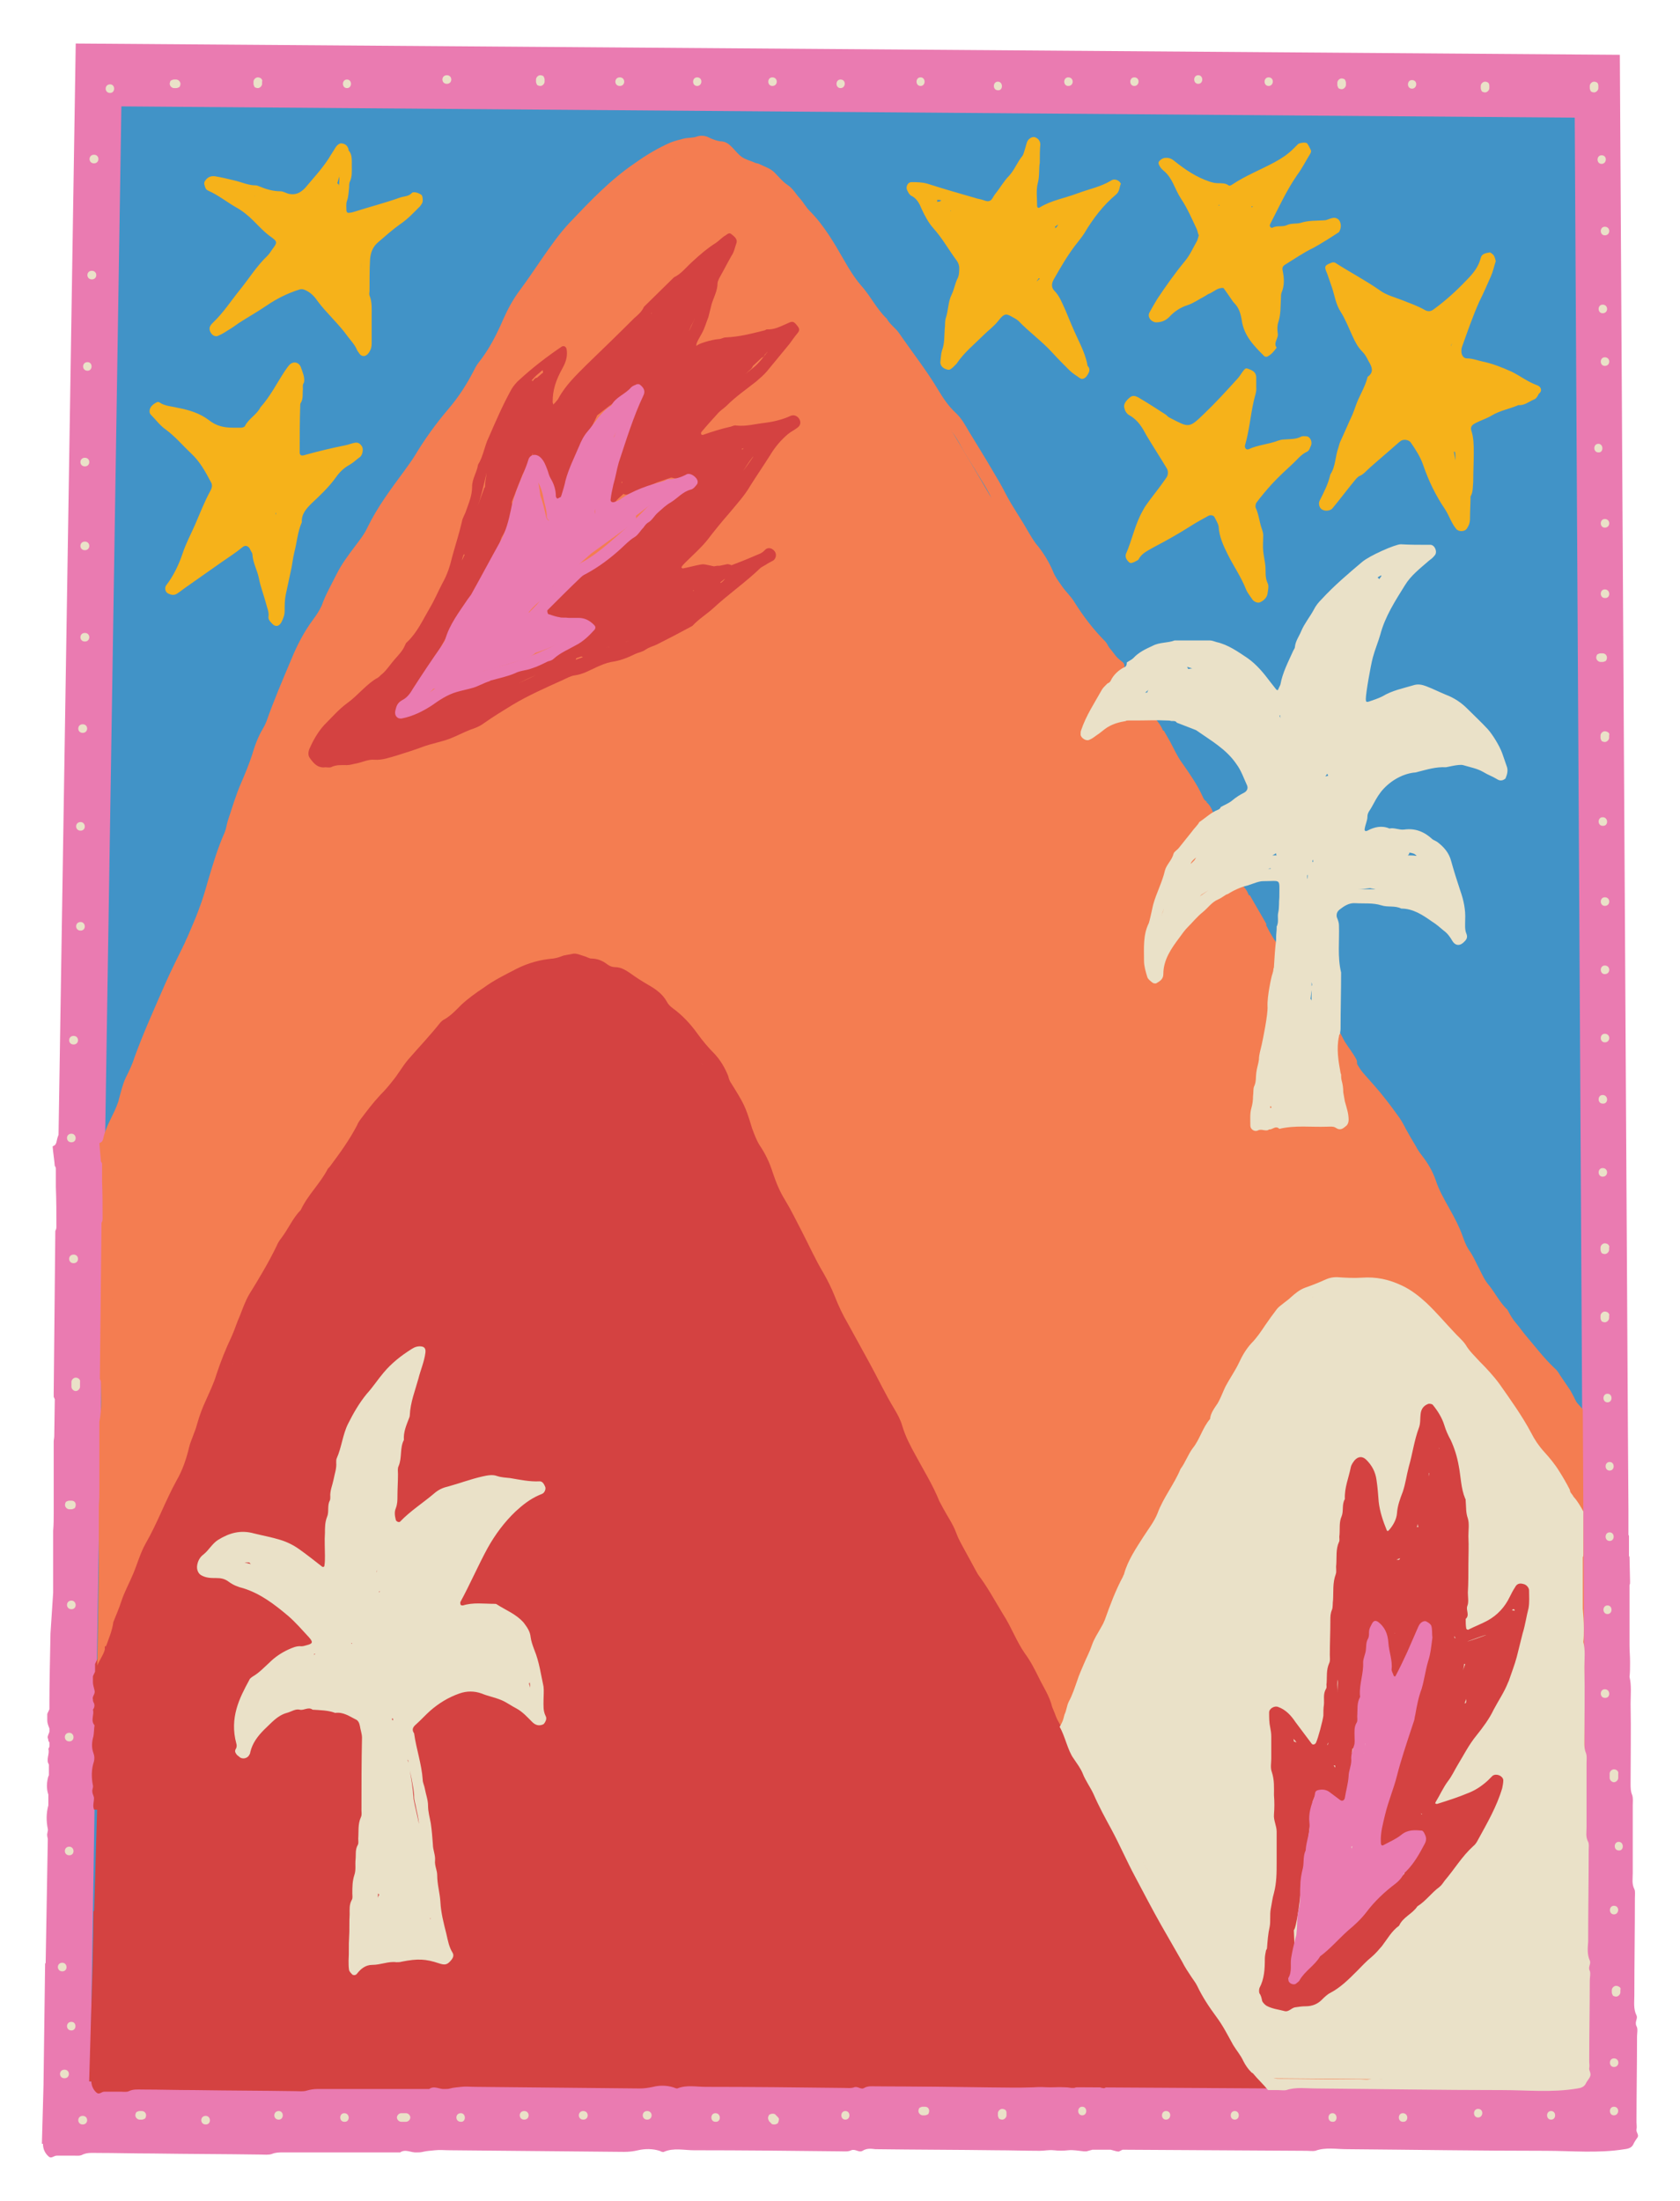 <?xml version="1.0" encoding="utf-8"?>
<!-- Generator: Adobe Illustrator 26.5.0, SVG Export Plug-In . SVG Version: 6.00 Build 0)  -->
<svg version="1.1" id="Layer_1" xmlns="http://www.w3.org/2000/svg" xmlns:xlink="http://www.w3.org/1999/xlink" x="0px" y="0px"
	 viewBox="0 0 312.8 409.6" style="enable-background:new 0 0 312.8 409.6;" xml:space="preserve">
<style type="text/css">
	.st0{fill:#873A96;}
	.st1{fill:#EA7BB1;}
	.st2{fill:#4193C7;}
	.st3{fill:#F47D51;}
	.st4{fill:#EAE1C8;}
	.st5{fill:#D44241;}
	.st6{fill:#F6B21A;}
</style>
<g>
	<path class="st0" d="M274.2-92c0,0.1,0,0.1,0,0.2C274.2-91.9,274.2-92,274.2-92z"/>
</g>
<g>
	<path class="st0" d="M276.5-74.9l0.1,0.4c-0.1-0.2-0.2-0.4-0.3-0.7C276.5-75.1,276.5-75,276.5-74.9z"/>
</g>
<g>
	<path class="st0" d="M278.3-66.6C278.3-66.6,278.4-66.6,278.3-66.6C278.4-66.6,278.3-66.6,278.3-66.6z"/>
</g>
<g>
	<path class="st0" d="M273.4-78.2c0-0.1,0-0.2-0.1-0.3C273.3-78.3,273.4-78.2,273.4-78.2z"/>
</g>
<g>
	<path class="st0" d="M275.5-72.1L275.5-72.1L275.5-72.1z"/>
</g>
<g>
	<path class="st0" d="M284.1-6.3c0.7,0.2-1.1-0.2-0.1,0C283.9-6.3,284.9-6.1,284.1-6.3z"/>
</g>
<path class="st1" d="M304.7,396.3c0.1-0.4,0-0.9,0-1.3c0-5.3,0.1-10.7,0.1-16c0-0.6,0.2-1.4-0.1-1.9c-0.4-0.8,0.3-1.4,0-2
	c-0.6-1.2-0.4-2.5-0.4-3.7c0-6,0.1-12.1,0.1-18.2c0-0.5,0.1-1.2-0.1-1.6c-0.5-1-0.3-1.9-0.3-2.9c0-4.2,0-8.5,0-12.7
	c0-0.6,0.1-1.3-0.1-1.9c-0.3-0.7-0.3-1.4-0.3-2.1c0-5,0.1-9.9,0-14.9c0-1.7,0.2-3.4-0.2-5c0.1-0.8,0.1-1.7,0.1-2.5
	c0-0.1,0-0.3,0-0.4c0-1-0.1-1.9-0.1-2.9v-8c0-1.1,0-2.2,0-3.3c0.1-0.2,0.1-0.3,0.1-0.6l-0.1-4.5c0-0.1,0-0.2-0.1-0.3
	c0-0.7,0-1.5,0-2.2c0-0.5,0-1,0-1.5c0-0.1-0.1-0.2-0.1-0.3v-3.9l0,0c0-0.3,0-0.6,0-0.9l-0.1-14.8l0,0l-1.5-255.8L14.1,8.1
	l-3.2,203.1c-0.2,0.5-0.3,0.9-0.4,1.4c-0.1,0.4-0.3,0.6-0.6,0.7l-0.1,0.1c0.1,1.2,0.3,2.4,0.4,3.6l0,0c0.1,0.1,0.2,0.3,0.2,0.5
	c0,0.5,0,1.1,0,1.6c0,0.6,0,1.2,0,1.8c0.1,2.5,0.1,5,0.1,7.5c0,0.3-0.1,0.5-0.2,0.7c-0.1,10-0.2,20-0.3,30.1c0,0.3,0,0.5,0,0.8
	c0.1,0.1,0.1,0.3,0.2,0.4l-0.1,6.9c0,0.3-0.1,0.7-0.1,1c0,0.7,0,1.3,0,2c0,1.3,0,2.5,0,3.8c0,1.2,0,2.4,0,3.5c0,1.3,0,2.5,0,3.8
	c0,1.2,0,2.4-0.1,3.5c0,1.3,0,2.5,0,3.8c0,1.2,0,2.3,0,3.5c0,1.3,0,2.5,0,3.8c0,0.1,0,0.2,0,0.4L9.4,304c-0.1,4.7-0.2,10.2-0.2,12.5
	c0,0.2,0,0.5,0,0.8v0.8c-0.1,0.3-0.3,0.6-0.4,0.9c0,0.4,0,0.8,0,1.2c0,0.5,0.2,1,0.4,1.5v0.6c-0.1,0.4-0.4,0.8-0.3,1.2
	C9,323.7,9,323.9,9,324c0.1,0.1,0.1,0.2,0.2,0.3v0.8c-0.1,0.1-0.1,0.3-0.2,0.4c0.3,0.9-0.5,2,0.1,2.9v1.9c0,0.1,0,0.2-0.1,0.3
	c-0.3,1.1-0.4,2.2,0,3.4v2c-0.4,1.5-0.4,2.9-0.1,4.4c0.1,0.4-0.2,0.8-0.1,1.3c0,0.2,0.1,0.4,0.1,0.6l-0.4,23.1H8.4
	c-0.1,7.6-0.2,15.2-0.3,22.7L7.8,399H8c0,1,0.4,1.8,1.1,2.4c0.5,0.4,0.9-0.2,1.5-0.2c1.1,0,2.2,0,3.2,0c0.5,0,1.1,0.1,1.6-0.2
	c0.9-0.4,1.8-0.3,2.7-0.3c3.4,0,6.9,0.1,10.3,0.1c6.7,0.1,13.4,0.1,20.1,0.2c0.7,0,1.5,0.1,2.1-0.1c0.7-0.3,1.4-0.3,2.1-0.3
	c1.1,0,2.2,0,3.2,0s2,0,3,0c1.1,0,2.2,0,3.2,0s2,0,3,0c1.1,0,2.2,0,3.2,0s2.2,0,3.2,0s2,0,3,0c1-0.7,2.1,0.1,3.1,0
	c0.4,0,0.7,0,1.1-0.1c0.8-0.2,1.5-0.2,2.3-0.3c0.9-0.1,1.8,0,2.7,0c10.8,0.1,21.7,0.2,32.5,0.3c0.9,0,1.8-0.1,2.6-0.3
	c1.3-0.3,2.7-0.3,4,0.1c0.2,0.1,0.6,0.3,0.8,0.2c1.8-0.8,3.8-0.3,5.6-0.3c9.1,0,18.3,0.1,27.4,0.2c0.6,0,1.3,0.1,1.9-0.2
	c0.8-0.3,1.4,0.5,2.1,0.1c0.8-0.5,1.6-0.4,2.4-0.3c7.5,0.1,15,0.1,22.5,0.2c2.7,0,5.4,0.1,8.1,0.1c0.9,0,1.7-0.2,2.6-0.1
	c0.9,0.1,1.8,0.1,2.7,0s1.9,0.1,2.9,0.2c0.2,0,0.4,0,0.5,0c0.4-0.1,0.7-0.2,1.1-0.3h3.4c0.4,0.1,0.7,0.2,1.1,0.3
	c0.2,0,0.4,0.1,0.5,0c0.2-0.1,0.4-0.2,0.6-0.3l34.1,0.2l0,0c0,0,0.1,0,0.2,0c0.5,0,1.1,0.1,1.6,0c1.9-0.7,3.9-0.3,5.9-0.3
	c12.3,0.1,24.6,0.3,36.9,0.3c4.9,0,9.9,0.5,14.8-0.3c0.8-0.1,1.4-0.3,1.7-1.1l0,0l0,0c0.2-0.4,0.5-0.8,0.7-1.1
	C305.2,397.3,304.6,396.9,304.7,396.3z"/>
<g>
	<path class="st0" d="M141.8,367c-0.1,0-0.1,0.1-0.2,0.1s-0.1-0.1-0.2-0.2c0.1,0,0.1-0.2,0.2-0.1S141.7,367,141.8,367z"/>
</g>
<g>
	<polygon class="st2" points="22.6,19.8 293.2,21.9 295.3,387.4 16.8,387.4 	"/>
</g>
<g>
	<path class="st3" d="M19.1,308.9L21,208.7c0,0,25.8-62.4,28.9-70c0,0,12.9-39.2,35.5-61.6c0,0,21.8-46.1,42-48.9
		c0,0,11.6-14.4,56.9,64l24.7,33.6l16.1,28.6l13.6,26.8l18.5,24.7c0,0,10.3,15.4,15.3,26.3s22.2,30.1,22.2,30.1l0.7,125H16.8
		L19.1,308.9z"/>
</g>
<path class="st4" d="M293.6,282l-27-37.4c-12.6-12.6-22.2-3.2-22.2-3.2c-9.2,1.9-20.8,29.6-20.8,29.6c-4.8,3.6-25.5,50-25.5,50
	l37.8,65.8l59.5,0.5L293.6,282z"/>
<g>
	<path class="st5" d="M18.9,308.9l-2.3,78.5l221.3,1.3l-6.5-5.5l-53.6-98L130.7,198c0,0-21.9-42.9-53.9,2c0,0-27.8,28.8-33.1,52.8
		L18.9,308.9z"/>
</g>
<g>
	<path class="st6" d="M62.8,83.9c-1.3,0.5-2.6,1-3.9,1.6c-1.7,0.4-3.4,0.2-5.1,0.6c0.2-1.3,0.4-2.6,0.5-3.9c0.4-3.3,0.8-6.6,0.2-10
		c-0.1-0.5-0.8-0.9-1.2-0.7c-0.8,0.3-1.3,0.8-1.9,1.5c-0.7,0.9-1.4,1.9-2.1,2.8l-0.6,0.8c-0.5,0.5-0.9,1.1-1.2,1.7
		c-0.8,1.1-1.6,2.1-2.4,3.2C45,81.6,45,81.6,45,81.7c-0.2,0-0.3,0.1-0.5,0.1c-0.3,0.1-0.6,0.1-0.9,0.2c-1.4-0.3-2.8-0.9-3.8-1.4
		c-1.8-0.9-3.5-2.8-5.7-2.2c-0.2-0.1-0.4-0.2-0.6-0.3c-1.2-0.5-2.2,1.2-1,1.8c2.3,1,4,2.8,5.7,4.6c-0.1,0.2-0.1,0.5,0.1,0.8
		c0.9,1.9,2,3.7,3.3,5.3c-0.5,0.7-0.9,1.4-1.2,2.2c-0.1,0.1-0.2,0.2-0.3,0.3c-1.4,1.9-2.3,4.2-3,6.5c-0.6,1-1.1,2-1.6,3.1
		c-0.3,0.6-0.6,1.3-0.8,1.9c-0.1,0.1-0.1,0.4-0.2,0.6c-0.5,0.5-0.9,1.1-1.3,1.7c-0.5,0.8,0.3,1.6,1.1,1.5c1.1-0.2,1.6-1.1,1.9-2.1
		c0.1-0.1,0.3-0.3,0.4-0.4c0.4,0.3,0.9,0.4,1.4,0c0.7-0.7,1.4-1.4,2.1-2c0.4,0.2,0.8,0.1,1.1-0.1c2-1.8,4-3.7,5.9-5.7
		c0.1,1.4,0.6,2.8,1.1,4c0.1,0.2,0.1,0.4,0.2,0.6c0.3,0.8,0.5,1.5,0.7,2.3c0.4,1.7,0.7,3.3,0.8,5c0.1,1.1,1.4,1.3,1.9,0.5
		c0.5,0,0.9-0.4,0.9-1c0-0.3,0-0.7,0-1c0-1.6,0.3-3.3,0.5-4.9c0.3-2,0.6-4,0.9-6c0.1-0.5-0.1-0.9-0.4-1.1c0.1-0.3,0.2-0.6,0.4-0.9
		l0,0c0.1,0,0.3-0.1,0.4-0.3c1.5-1.8,3.1-3.5,4.8-5.1c1.6-1.6,3.4-2.9,4.7-4.8C64.5,84.6,63.6,83.6,62.8,83.9z M51.4,95.9L51.4,95.9
		L51.4,95.9c0,0,0-0.2-0.1-0.3c0-0.1,0-0.1,0-0.2l0,0C51.4,95.5,51.4,95.7,51.4,95.9z"/>
</g>
<g>
	<path class="st6" d="M74.4,38c-0.6,0.2-1.2,0.5-1.8,0.9c-0.3-0.4-0.8-0.7-1.4-0.4c-2.2,1.3-4.5,2.3-6.9,3.2
		c-0.3-0.3-0.8-0.4-1.2-0.1c0,0,0,0-0.1,0l0.2-6.7c0-0.3-0.1-0.6-0.4-0.8l0.5-1.6c0.1-0.2,0.1-0.4,0-0.6c0.1-0.2,0.2-0.3,0.3-0.5
		c0.6-1.1-1.1-2.2-1.8-1c-0.1,0.1-0.1,0.2-0.1,0.3c-0.3,0-0.5,0.1-0.7,0.3c-0.4,0-0.8,0.4-0.8,1c0,0.1,0,0.3,0,0.4
		c-0.3,0.5-0.6,1-0.9,1.5c-0.8,1.3-1.6,2.5-2.6,3.7c-1.3-0.1-2.5-0.1-3.8,0c-0.5-0.3-1-0.6-1.6-0.9c-0.9-0.4-2.7-0.7-3.8-0.2
		c-0.2-0.1-0.4-0.3-0.6-0.4c-0.2-0.6-1.1-0.9-1.7-0.4c-0.1,0.1-0.1,0.1-0.2,0.2c-0.5,0.4-0.3,1.3,0.2,1.6s1,0.6,1.5,0.9
		c0.2,1,1.2,1.5,2.3,1.9c0.6,1.4,1.6,2.3,3,3.1c0.3,0.2,0.6,0.4,1,0.5l1.1,1c-0.1,0-0.2,0.1-0.4,0.2c-1.6,1.5-3.2,3.1-4.6,4.9
		c-0.4,0.4-0.8,0.9-1.1,1.4c0,0,0,0.1,0,0.3c-0.2,0.2-0.5,0.5-0.7,0.7c-0.8,0.8-1.5,1.6-2.1,2.5c-0.2,0.2-0.3,0.5-0.5,0.7
		c-0.6,0.7-1.2,1.3-1.8,2.1c-0.7,0.8,0.2,2.3,1.2,1.6c0.9-0.6,1.6-1.5,2.2-2.4c0.1-0.1,0.3-0.3,0.4-0.5c0.1,0,0.2,0.1,0.3,0.1
		c1.2,0.2,2.1-0.4,3.1-1c0.7-0.4,1.4-0.8,2.1-1.2c0.2,0,0.4-0.1,0.6-0.1c0.4-0.1,0.6-0.3,0.7-0.6c1.3-0.8,2.7-1.7,4-2.6
		c0.4,0.3,0.9,0.6,1.3,0.9c0.2,0.3,0.4,0.6,0.6,0.8l1.8,2.1c1.6,2.7,3.4,5.2,5.5,7.6c0.5,0.6,1.8,0.2,1.7-0.7
		c-0.1-0.7-0.2-1.4-0.4-2.1c0,0,0,0,0-0.1c-0.3-2.3-0.5-4.6-0.6-6.9c0-0.4,0-0.9,0-1.3c0-0.5,0-1.1-0.1-1.6c0-1,0-2,0-3
		c2.7-2.4,5.4-4.7,8.2-6.9C76.2,39,75.3,37.6,74.4,38z"/>
</g>
<g>
	<path class="st1" d="M256.2,338.5c1.6-9.5,6.6-18.1,8.3-27.6c0.2-1-1.4-1.9-1.9-0.8c-0.4,1-0.9,2-1.3,3c-0.4,0-0.9,0.2-1,0.7
		c-0.2,0.5-0.4,1.1-0.6,1.7c-0.3,0.2-0.6,0.5-0.9,0.7c-0.1-0.4-0.2-0.8-0.4-1.2c-0.1-0.4-0.5-0.7-0.8-0.7c0-0.7-0.1-1.3-0.1-2
		c0-0.3-0.2-0.6-0.4-0.7c0-0.3,0-0.6,0.1-0.9c0.4-0.1,0.6-0.4,0.6-0.9c-0.1-0.7-0.2-1.3-0.4-2c-0.4-1.1-1.9-0.9-2,0.3
		c-0.1,1.2-0.1,2.3-0.2,3.5c0,0.1-0.1,0.3-0.1,0.4s0,0.1,0,0.2c-0.3,3.8-0.8,7.6-1.3,11.3c-0.1,0.5,0.1,0.8,0.4,1
		c-0.1,0.6-0.2,1.2-0.3,1.8c-0.1,0.1-0.2,0.2-0.3,0.3c0,0.1-0.1,0.2-0.1,0.2l0,0l0,0c-0.2,0.6-0.5,1.2-0.6,1.9c0,0.1,0,0.1,0,0.2
		c-0.1,0.4-0.2,0.8-0.4,1.3c-0.3,1-0.5,1.7-0.1,2.7c0,0.1,0.1,0.2,0.2,0.3c-0.6,1.4-1.1,2.8-1.5,4.2c-0.8-0.2-1.6-0.3-2.4-0.1
		c-0.1,0-0.3,0-0.4,0.1c0-0.2,0.1-0.5,0.1-0.7c0.2-1.3-1.7-1.8-2-0.5c-0.8,4.2-1.7,8.4-2.3,12.6c-0.2,0.2-0.3,0.4-0.3,0.7
		c0,1-0.1,2-0.2,3.1c-0.2,1.7-0.4,3.4-0.5,5.2c0,0.1,0,0.2,0,0.3c-0.1,0.6-0.1,1.2-0.2,1.7c-0.1,0.1-0.2,0.2-0.2,0.4
		c-0.4,1.5-0.5,3-0.4,4.5c0.1,1.1,1.6,1.4,2,0.3c0.1-0.4,0.3-0.9,0.5-1.3c0.4,0.1,0.8,0,1-0.5c1.7-2.9,4.5-4.7,7-7
		c1.1-1.1,2.2-2.2,3-3.6c0.1-0.1,0.1-0.2,0.2-0.4c1.5-1.4,2.8-2.9,4.1-4.5c0.9-0.9,1.7-1.9,2.5-2.8c0.6-0.7,0.1-2-1-1.7
		c-1.3,0.4-2.5,1-3.7,1.6c-0.3-0.2-0.7-0.3-1.1-0.1c-0.4,0.3-0.9,0.5-1.3,0.7c0.1-2.1,0.2-4.2,0.5-6.3
		C256,338.9,256.1,338.8,256.2,338.5z M251.7,344.1c0-0.1-0.1-0.2-0.1-0.4c0.1,0,0.1-0.1,0.2-0.1C251.7,343.8,251.7,344,251.7,344.1
		z"/>
</g>
<g>
	<path class="st1" d="M122.1,91.2c-0.3-0.1-0.6-0.2-1,0c-3,1.4-5.9,2.9-8.7,4.6c-0.2,0-0.5-0.1-0.7-0.1c-0.3,0-0.6-0.1-0.9-0.1
		c0-0.1,0-0.2-0.1-0.4c1.2-4.4,2.4-8.9,3.6-13.3c0.1-0.2,0.1-0.4,0-0.6c0.8-1.7,1.6-3.4,2.4-5.1c0.5-1-0.8-2.2-1.6-1.2
		c-0.6,0.7-1.2,1.4-1.8,2.1c-0.2,0-0.4,0.1-0.6,0.4c-0.6,0.8-1.2,1.6-1.8,2.5c-0.6,0.8-1.3,1.5-1.9,2.3c-0.2,0.2-0.3,0.5-0.2,0.8
		c-1.2,3.3-2.5,6.6-3.7,9.8V93c-0.3,0.5-0.5,1.1-0.8,1.7c-0.6,0.7-1.3,1.4-2,2.1c-0.1,0-0.1,0.1-0.1,0.1c-0.2-0.1-0.4-0.3-0.5-0.6
		c-0.3-1.4-0.6-2.7-1.1-4.1c-0.1-1-0.3-2-0.5-3.1c-0.1-0.9-1.6-1-1.9-0.2c-0.4,0.1-0.7,0.4-0.7,0.9c0,0.6,0,1.2-0.1,1.9
		C97.2,91.8,97,92,97,92.3c-0.2,1.7-0.6,3.4-1,5.1c-0.5,1.2-1.1,2.4-1.6,3.5c-0.4,0.6-0.7,1.3-1,1.9c-2.3,3.4-4.4,6.9-6.4,10.5
		c-0.2,0.4-0.2,0.7,0,1c-0.3,0.5-0.7,1-1,1.5c-2,2.8-3.9,5.6-5,9c-1,1.2-2,2.4-3.1,3.5c-0.9,0.9,0.5,2.4,1.4,1.4
		c0.5-0.5,0.9-1,1.4-1.5c0.2,0,0.4,0,0.6-0.1c0.5-0.2,1-0.5,1.4-0.8c0.2,0.5,0.8,0.8,1.4,0.5c1.7-0.8,3.4-1.5,5.1-2
		c0.5-0.1,0.7-0.5,0.7-0.9c1.9-0.4,3.8-1,5.7-1.6c1.1-0.4,3.1-0.8,4.1-1.8c2.6-0.8,5-1.9,7.1-3.7c0.6-0.5,0.1-1.8-0.7-1.7
		c-1.9,0.2-3.7,0.3-5.6,0.3c-0.3,0-0.6,0.1-0.7,0.4l0,0c0.1-0.2,0.1-0.4,0-0.6c-0.1-0.5-0.2-1-0.3-1.5c-0.1-0.5-0.6-0.8-1.1-0.7
		c1.1-1.4,2.6-2.6,4.1-3.5c0.6-0.3,0.6-0.9,0.4-1.3c2.5-2,4.8-4.1,7.2-6.2c2.6-1.9,5.3-3.8,7.9-5.8c0.4-0.3,0.5-0.8,0.4-1.2
		c1.4-1.1,2.9-2.2,4.3-3.3C123.9,92.3,123,90.9,122.1,91.2z"/>
</g>
<path class="st3" d="M216.8,141.1c0.8,1.7,1.4,3.4,2.8,4.8c0.4,1.4,1.7,2.3,1.9,3.8c0,0.3,0.3,0.6,0.4,0.9c0.1,0.2,0.2,0.3,0.3,0.4
	c0.8-0.6,1.6-1.2,2.5-1.8c-0.4-0.2-0.6-0.5-0.8-1c-1-2.2-2.4-4.2-3.8-6.2c-0.9-1.2-1.5-2.6-2.2-3.9c-0.4-0.7-0.8-1.4-1.2-2.1
	c-1.1-0.1-2.2,0-3.3,0C214.7,137.6,216,139.2,216.8,141.1z"/>
<path class="st3" d="M233.1,172.5c0.4,0.7,0.7,1.5,1.1,2.3c0.3,0.6,0.6,1.3,1,1.9c0.1-1.4,0.3-2.8,0.4-4.1c0-0.2,0.1-0.4,0.2-0.6
	c-1-1.8-2.1-3.6-3.1-5.4c-0.8,0.2-1.6,0.5-2.4,0.9c0,0,0,0.1,0.1,0.1C231.1,169.4,232.1,170.9,233.1,172.5z"/>
<path class="st5" d="M193.4,312.2c-0.8-1.6-1.5-3-2.6-4.5c-1.6-2.3-2.5-4.9-4-7.2c-1.6-2.6-3-5.3-4.9-7.7c-0.1-0.1-0.2-0.3-0.3-0.4
	c-1.1-2.5-2.7-4.7-3.6-7.2c-0.6-1.6-1.6-3-2.4-4.5c-0.2-0.4-0.5-0.9-0.7-1.3c-1.2-3-2.9-5.7-4.4-8.5c-1-1.8-1.9-3.5-2.5-5.5
	c-0.3-1.1-0.9-2.2-1.5-3.2c-1.7-2.8-3.1-5.8-4.7-8.7c-1.3-2.4-2.6-4.7-3.9-7.1c-1-1.7-1.8-3.4-2.5-5.2c-0.6-1.5-1.3-2.9-2.1-4.3
	c-1.5-2.5-2.7-5.2-4.1-7.9c-1-1.9-1.9-3.8-3-5.6c-1-1.6-1.7-3.3-2.3-5.1c-0.6-1.9-1.4-3.6-2.5-5.2c-0.6-1-1-2.1-1.4-3.2
	c-1.2-4-1.5-4.5-3.8-8.2c-0.3-0.4-0.5-0.9-0.6-1.4c-0.6-1.5-1.4-2.9-2.5-4.1c-1.2-1.2-2.3-2.5-3.3-3.9c-1.3-1.8-2.8-3.4-4.6-4.7
	c-0.4-0.3-0.8-0.7-1-1.1c-0.8-1.5-2.1-2.4-3.5-3.2c-1.2-0.7-2.3-1.4-3.4-2.2c-0.9-0.6-1.7-1.1-2.8-1.1c-0.5,0-1-0.2-1.4-0.5
	c-0.9-0.7-1.9-1.1-3-1.1c-0.4,0-0.8-0.3-1.2-0.4c-0.7-0.2-1.5-0.6-2.2-0.5c-0.7,0.2-1.5,0.2-2.2,0.5c-0.5,0.2-0.9,0.3-1.5,0.4
	c-2.4,0.2-4.6,0.8-6.8,1.9c-2.1,1.1-4.2,2.1-6.1,3.5c-1.5,1-2.9,2-4.2,3.2c-1,1-2,2.1-3.3,2.8c-0.2,0.1-0.4,0.3-0.6,0.5
	c-1.9,2.4-4,4.6-6,6.9c-1.1,1.3-1.9,2.8-3,4.1c-0.7,0.9-1.4,1.7-2.2,2.5c-1.4,1.5-2.6,3.1-3.8,4.7c-0.2,0.3-0.4,0.6-0.5,0.9
	c-1.4,2.7-3.2,5.2-5,7.6c-0.1,0.2-0.4,0.4-0.5,0.6c-1.4,2.7-3.7,4.8-5,7.6c-1.5,1.5-2.3,3.5-3.6,5.2c-0.4,0.5-0.7,1-0.9,1.5
	c-1.5,3.1-3.3,6.1-5.1,9c-0.7,1.2-1.2,2.6-1.7,3.9c-0.6,1.3-1,2.7-1.6,4c-1.1,2.3-2,4.6-2.8,7c-0.5,1.7-1.3,3.3-2,4.9
	c-0.6,1.3-1.1,2.6-1.5,4c-0.2,0.7-0.4,1.4-0.7,2.1c-0.3,0.9-0.7,1.7-0.9,2.6c-0.5,2.1-1.2,4.2-2.3,6.1c-2.1,3.8-3.6,8-5.8,11.8
	c-1,1.8-1.5,3.7-2.3,5.6c-0.7,1.7-1.6,3.3-2.2,5.1c-0.4,1.3-1,2.6-1.5,3.9c-0.2,1.6-0.9,3.2-1.4,4.6v-0.1c0-0.5-1.3,1.7-2,3.3
	c0,0.5,0,0.9,0,1.4c-0.1,0.3-0.3,0.6-0.4,0.9c0,0.4,0,0.8,0,1.1c0,0.5,0.2,1,0.3,1.5c0.2,0.7-0.5,1.1-0.3,1.7c0,0.2,0,0.3,0.1,0.5
	c0.3,0.5,0.2,1-0.1,1.4c0.3,0.9-0.5,2,0.3,2.9c-0.1,0.7-0.1,1.4-0.2,2c-0.3,1.1-0.4,2.1,0,3.2c0.2,0.5,0.2,1,0.1,1.5
	c-0.5,1.5-0.5,3-0.2,4.5c0.1,0.4-0.2,0.8-0.1,1.2c0,0.4,0.3,0.8,0.3,1.2c0,0.6-0.2,1.1-0.1,1.7c0,0.1,0.1,0.3,0.1,0.4
	c0.7,0,1.4,0.1,2.1,0.2c0.1-7.7,0.2-15.3,0.2-23c0-0.8,0-1.7,0-2.5c0-0.7,0.2-1.3,0.5-1.9c0.9-2.1,1.8-4.2,2.6-6.3
	c0.9-2.1,1.7-4.2,2.6-6.3c0.8-1.9,1.4-3.8,2.2-5.6c0.7-1.7,1.6-3.3,2.4-5c0.9-1.7,1.6-3.5,2.3-5.3c0.6-1.7,1.6-3.3,2.6-4.9
	c0.5-0.8,0.9-1.6,1.1-2.5c0.2-1.4,0.7-2.8,1.1-4.1c0.1-0.2,0.1-0.5,0.3-0.7c1.3-2.3,1.9-4.9,2.9-7.2c0-0.1,0-0.2,0.1-0.2
	c1.2-2.3,2-4.8,2.7-7.3c0.1-0.4,0.3-0.8,0.5-1.1c1.1-2,2-4.1,2.6-6.3c0.4-1.3,1.1-2.5,1.7-3.6c1.4-2.8,2.8-5.6,4.3-8.3
	c0.6-1.2,1.3-2.4,2.1-3.4c1.3-1.6,2.4-3.3,3.3-5.1c0.5-0.9,1-1.7,1.7-2.5s1.3-1.8,1.9-2.7c0.8-1.3,1.6-2.5,2.6-3.7
	c0.9-1.2,1.8-2.5,2.6-3.8c1.9-3.1,4-6.1,6.5-8.7c1.4-1.4,2.6-3.1,3.8-4.8c1.1-1.6,2.4-3,3.6-4.5c1.9-2.3,4.1-4.3,6.1-6.4
	c1.3-1.3,2.7-2.3,4.3-3.1c1.3-0.8,2.6-1.6,3.9-2.3c1.6-0.9,3.3-1.7,5.2-1.9c0.9-0.1,1.9-0.2,2.7-0.5c1.5-0.6,3-0.3,4.5-0.4
	c1.6-0.1,2.9,0.6,4.4,1.1c2.5,0.9,4.8,2,6.9,3.6c0.5,0.4,1,0.6,1.6,0.8c0.6,0.3,1,0.8,1.5,1.3c1,1.2,2.1,2.4,3.4,3.5
	c1,0.8,1.9,1.7,2.6,2.7c1,1.4,2.2,2.7,3.3,4.1c-0.1,0-0.2,0-0.2,0s0-0.1-0.1-0.1c-0.6-0.9-2.3-0.3-1.9,0.8c0,0.1,0.1,0.2,0.1,0.2
	l0,0l0,0c1,2.4,2.7,4.4,4.4,6.4c1.4,2.1,2.6,4.3,3.4,6.6c0.2,0.7,0.9,0.8,1.4,0.6v0.1c0.1,0.3,0.3,0.5,0.5,0.6
	c0.3,0.7,0.7,1.4,1.1,2c0.6,1,1.1,2.1,1.5,3.2c1.1,3.4,2.7,6.5,4.5,9.6c0.2,0.4,0.5,0.9,0.7,1.3c2.7,5.6,5.8,11,8.4,16.7
	c0.7,1.6,1.7,3.1,2.5,4.6c0.4,0.7,0.9,1.5,1.2,2.2c1.7,3.3,3.4,6.6,5.1,9.9c1.7,3.3,3.2,6.7,4.9,10c0.7,1.4,1.5,2.8,2.3,4.2
	c0.9,1.5,1.5,3.2,2.3,4.8c1,1.9,1.8,3.8,3,5.6c0.8,1.2,1,2.7,2,3.8c1,2.3,2.7,4.3,4,6.4c1.6,2.7,3.3,5.3,4.9,8
	c1.1,1.8,2.3,3.5,3.4,5.3c0.9,1.5,1.8,3,2.7,4.6s2.9,5.2,3.8,6.8c0.4-0.8,0.5-0.9,0.6-1c0,0-0.9-2.6-1.4-3.7
	C195.4,315.6,194.2,313.9,193.4,312.2z"/>
<path class="st3" d="M206.5,120.5c-0.2-0.3-0.4-0.8-0.7-1.1c-2.2-2.2-4.1-4.7-5.8-7.4c-0.6-1-1.5-1.8-2.2-2.8s-1.4-1.9-1.8-3
	c-0.7-1.6-1.6-3.1-2.7-4.5c-0.8-0.9-1.4-2-2-3c-1.3-2.3-2.8-4.4-4-6.7c-0.8-1.6-1.7-3.1-2.6-4.6c-1.4-2.4-2.9-4.8-4.3-7.1
	c-0.7-1.2-1.4-2.5-2.5-3.5c-1.3-1.2-2.3-2.7-3.2-4.2c-2.2-3.7-4.9-7.1-7.3-10.6c-0.7-1-1.7-1.6-2.3-2.7c-1.9-1.8-3-4.2-4.8-6.2
	c-1.2-1.4-2.2-3-3.1-4.6c-1.9-3.3-3.8-6.6-6.5-9.3c-0.6-0.6-1.1-1.5-1.7-2.2c-0.8-0.8-1.3-1.9-2.4-2.6c-0.9-0.6-1.6-1.5-2.4-2.3
	c-0.8-0.8-1.9-1.1-2.9-1.6c-0.2-0.1-0.5-0.1-0.7-0.2c-0.9-0.4-1.8-0.6-2.5-1.1s-1.2-1.2-1.8-1.8c-0.6-0.6-1.2-1.1-2.2-1.1
	c-0.7-0.1-1.5-0.4-2.1-0.7c-0.7-0.4-1.6-0.4-2.2-0.2c-0.8,0.3-1.7,0.2-2.5,0.4s-1.6,0.4-2.4,0.7c-2.3,1-4.5,2.3-6.6,3.8
	c-4.6,3.1-8.4,7.1-12.2,11.1c-1.9,2-3.5,4.3-5.1,6.6c-1.4,2-2.7,4-4.2,6c-1.2,1.6-2.2,3.4-3,5.2c-1.3,3-2.7,5.8-4.7,8.3
	c-0.4,0.5-0.7,1.1-1,1.7c-1.3,2.5-2.8,4.8-4.6,6.9c-2.3,2.7-4.4,5.6-6.2,8.6c-0.6,1-1.3,1.9-2,2.9c-2.5,3.4-5,6.7-6.9,10.6
	c-0.6,1.3-1.5,2.4-2.4,3.6c-1.2,1.6-2.4,3.2-3.3,5c-1,2-2.1,3.9-2.8,5.9c-0.4,0.9-1,1.8-1.6,2.6c-1.7,2.3-3,4.8-4.1,7.5
	c-1.6,3.8-3.2,7.5-4.6,11.5c-0.2,0.5-0.4,0.9-0.7,1.4c-0.9,1.5-1.5,3.2-2,4.9c-0.6,1.8-1.3,3.5-2,5.1c-1,2.3-1.7,4.7-2.5,7.1
	c-0.2,0.7-0.3,1.5-0.6,2.2c-1.3,2.9-2.2,6-3.1,9c-0.5,1.8-1,3.5-1.7,5.3c-0.6,1.7-1.4,3.4-2.1,5.1c-0.2,0.4-0.4,0.8-0.5,1.1
	c-1.2,2.5-2.5,5-3.6,7.5c-2,4.6-4.1,9.2-5.8,13.9c-0.4,1.3-1,2.5-1.6,3.7c-0.6,1.3-0.9,2.7-1.3,4.1c0,0.1,0,0.2-0.1,0.4
	c-0.8,2.4-2.3,4.4-2.8,6.9c-0.1,0.4-0.3,0.6-0.6,0.7l-0.1,0.1c0.1,1.1,0.2,2.3,0.3,3.4l0,0c0.1,0.1,0.2,0.3,0.2,0.4c0,0.5,0,1,0,1.5
	c0,0.6,0,1.1,0,1.7c0.1,2.4,0.1,4.7,0.1,7.1c0,0.3-0.1,0.5-0.2,0.7c-0.1,9.4-0.2,18.9-0.3,28.3c0,0.3,0,0.5,0,0.8
	c0.1,0.1,0.2,0.3,0.2,0.6c0,2.4,0.2,4.9-0.3,7.3c0,0.6,0,1.2,0,1.9c0,1.2,0,2.4,0,3.6c0,1.1,0,2.2,0,3.3c0,1.2,0,2.4,0,3.6
	c0,1.1,0,2.2-0.1,3.3c0,1.2,0,2.4,0,3.6c0,1.1,0,2.2,0,3.3c0,1.2,0,2.4,0,3.6c0,0.7-0.2,15.1-0.3,19.2c0.4-1,1.6-2.7,1.4-3.3
	l0.9-6.8c0-0.3,0.1-7.4,0.1-11c0.1-6.7,0.1-13.4,0.2-20.1c0-3.4,0.1-6.8,0.1-10.2l0,0c0.2-14.4,0.3-28.9,0.4-43.3
	c0-2.4,0.7-4.5,1.6-6.5c0.7-1.5,1.4-2.9,1.6-4.5c0.2-1,0.6-1.9,1.1-2.8c0.9-1.8,1.6-3.7,2.1-5.7c0.1-0.3,0.2-0.6,0.4-0.9
	c1.7-3.5,3-7.1,4.8-10.5c0.2-0.4,0.4-0.9,0.6-1.4c0.4-1.3,0.9-2.5,1.6-3.7c1.8-3.2,3.1-6.7,4.2-10.2c0.4-1.2,0.8-2.4,1.4-3.5
	c0.4-0.7,0.6-1.5,0.8-2.4c0.2-1.7,0.9-3.2,1.6-4.8c1-2.1,1.9-4.1,2.1-6.4c0.1-0.7,0.5-1.4,0.8-2.1c0.9-2.1,1.9-4.1,2.6-6.3
	c0.7-2.1,1.5-4.1,2.4-6.1c0.3-0.8,0.7-1.5,1.1-2.3c0.9-1.7,1.3-3.5,2-5.3c0.5-1.3,1.3-2.5,1.7-3.9c0.5-1.3,1-2.7,1.5-4
	c0.4-0.9,0.8-1.9,1.4-2.6c2.3-2.8,4-6,5.3-9.4c0.7-1.8,1.7-3.5,2.9-5c1-1.4,1.9-2.8,2.8-4.2c1.5-2.2,2.8-4.6,4.1-6.9
	c1-1.6,1.9-3.2,3.2-4.5c1.1-1.2,2-2.5,2.9-3.9c1.1-1.8,2.2-3.6,3.7-5.1c0.8-0.9,1.4-1.9,2.2-2.8c0.4-0.5,0.8-1.1,1.3-1.5
	c1.2-1.1,2.1-2.4,2.8-3.9c0.8-1.7,1.7-3.3,2.8-4.8c1-1.4,1.8-2.8,2.7-4.2c0.1-0.1,0.1-0.1,0.1-0.2c0.3-2.2,1.8-4,2.8-5.9
	c0.5-0.9,0.9-1.8,1.6-2.6c1.6-1.8,2.7-3.9,4.1-5.8c0.5-0.7,1-1.3,1.6-2c0.3-0.3,0.6-0.6,0.8-1c0.6-1.5,1.7-2.5,2.8-3.6
	c1.6-1.6,3.2-3.3,5-4.8c1.9-1.6,3.8-3,5.8-4.5c1.6-1.2,3.4-2.2,5.2-3c1.1-0.4,2.1-0.9,3.4-1c0.4,0,0.8-0.2,1.2-0.3
	c0.4,0,0.8-0.1,1.2,0.1c1,0.3,2,0.8,3.1,0.9c0.4,0,0.8,0.4,1,0.7c1.1,1.2,2.5,1.9,4.1,2.4c1.5,0.5,2.9,1.4,4.1,2.4
	c1.5,1.4,3.1,2.7,4.1,4.5c0.2,0.4,0.6,0.8,1,1.1c1.8,1.8,3.3,3.8,4.6,6c1.2,1.9,2.4,3.9,3.5,5.8c0.7,1.2,1.6,2.2,2.5,3.2
	c0.6,0.7,1.2,1.4,1.7,2.2c1.2,1.9,2.8,3.4,4.1,5.2c0.8,1.2,1.7,2.3,2.6,3.4c2.3,2.9,4.2,6.1,6.2,9.2c0.7,1.1,1.6,2,2.4,3
	c1.1,1.4,2.2,2.8,3,4.4c0.9,1.7,2,3.3,3,5c0.9,1.5,1.9,3,2.6,4.5c1.3,2.8,3.2,5.4,4.8,8c1.5,2.5,3.3,4.9,4.6,7.5
	c0.8,1.6,1.9,3.2,3.1,4.6c1.2,1.4,2.2,3,3.3,4.5c0.2,0.3,0.4,0.8,0.7,1c1.9,2,3.4,4.2,5,6.5c0.6-0.8,1.5-1.4,2.3-1.8
	C207.6,121.9,207.1,121.2,206.5,120.5z"/>
<path class="st5" d="M231.9,387.1c-0.1-0.2-0.2-0.3-0.2-0.5c-0.9,0-1.8,0-2.7,0c-4.8,0-9.5-0.1-14.3-0.1c-1.2,0-2.4-0.2-3.5,0.3
	c-1.3-0.6-2.6,0.1-3.9,0.1c-8-0.2-16-0.2-24-0.2c-0.9,0-1.9-0.1-2.7,0.3c-0.2,0.1-0.5,0.1-0.8,0c-0.9-0.3-1.7-0.3-2.7-0.1
	c-0.9,0.2-1.9,0-2.8,0c-0.9,0-1.7,0-2.5,0c-0.9,0-1.9,0-2.8,0s-1.9,0-2.8,0c-11.5-0.1-22.9-0.2-34.4-0.3c-1.1,0-2.2-0.2-3.2,0.3
	c-0.3,0.2-0.8,0-1.3,0c-8.3-0.1-16.6-0.1-25-0.2c-3.7,0-7.5-0.1-11.2-0.1c-0.7,0-1.3,0-2,0.2c-0.6,0.2-1.3-0.2-1.9-0.2
	c-0.3,0-0.7-0.1-1,0c-1.1,0.6-2.3,0.3-3.5,0.3c-7.3,0-14.6-0.1-21.9-0.1c-0.8,0-1.5-0.2-2.2,0.2c-0.2,0.1-0.5,0.1-0.7,0
	c-0.7-0.4-1.5-0.3-2.2-0.3c-2.4,0-4.8-0.1-7.1-0.1c-0.8,0-1.5-0.1-2.2,0.3c-0.3,0.2-0.8,0.1-1.2,0.1c-8-0.1-16-0.2-24-0.2
	c-0.3,0-0.7,0-1-0.1c-0.2,0-0.4-0.2-0.5-0.4c-0.1-0.3-0.1-0.7-0.1-1c0.1-10.3,0.2-20.7,0.3-31c-0.7,0.6-1.6,1.1-2.5,1.4
	c-0.1,9.9-0.2,19.9-0.3,29.8c0,0.6-0.1,1.2-0.1,1.8c0,0.9,0.4,1.7,1,2.2c0.5,0.4,0.9-0.2,1.4-0.2c1,0,2,0,3.1,0
	c0.5,0,1.1,0.1,1.5-0.1c0.8-0.4,1.7-0.3,2.5-0.3c3.2,0,6.5,0.1,9.7,0.1c6.3,0.1,12.6,0.1,18.9,0.2c0.7,0,1.4,0.1,2-0.1
	c0.7-0.2,1.3-0.3,2-0.3c1,0,2,0,3.1,0c0.9,0,1.9,0,2.8,0c1,0,2,0,3.1,0c0.9,0,1.9,0,2.8,0c1,0,2,0,3.1,0s2,0,3.1,0
	c0.9,0,1.9,0,2.8,0c1-0.7,1.9,0.1,2.9,0c0.3,0,0.7,0,1-0.1c0.7-0.2,1.4-0.2,2.1-0.3c0.8-0.1,1.7,0,2.6,0c10.2,0.1,20.4,0.2,30.6,0.3
	c0.8,0,1.6-0.1,2.5-0.3c1.2-0.3,2.5-0.3,3.8,0.1c0.2,0.1,0.5,0.2,0.7,0.2c1.7-0.7,3.5-0.3,5.3-0.3c8.6,0,17.2,0.1,25.8,0.2
	c0.6,0,1.2,0.1,1.8-0.1c0.7-0.3,1.3,0.5,1.9,0.1c0.7-0.4,1.5-0.3,2.2-0.3c7,0,14.1,0.1,21.2,0.2c2.5,0,5.1,0.1,7.6,0
	c0.8,0,1.6-0.2,2.4-0.1c0.8,0.1,1.7,0.1,2.5,0c0.9-0.1,1.8,0.1,2.7,0.2c0.2,0,0.4,0,0.5,0c1.7-0.6,3.5-0.5,5.2,0
	c0.1,0,0.4,0.1,0.5,0c1.1-0.6,2.3-0.3,3.5-0.3c8.2,0,16.5,0.1,24.7,0.2C232.9,388.2,232.4,387.7,231.9,387.1z"/>
<path class="st3" d="M251.1,199.4c1.3,2.1,2.9,4.1,4.6,6c0.6,0.7,1.2,1.4,1.6,2.3c0.5,1.1,1.1,2.1,1.9,3c0.6,0.7,1.2,1.4,1.6,2.3
	c0.7,1.5,1.6,2.9,2.6,4.3c0.5,0.7,1.2,1.3,1.1,2.2c1,1.8,1.6,3.7,2.9,5.4c1.2,1.6,1.8,3.4,2.5,5.2c0.8,2.2,1.9,4.3,3,6.4
	c0.2,0.4,0.5,0.7,0.6,1.1c0.4,1.3,1.2,2.2,2,3.2c0.7,0.8,1.3,1.8,1.9,2.7c1.9,2.9,3.9,5.7,6.2,8.3c1.8,2.1,3.6,4.2,5,6.6
	c0.6,1,1.4,1.9,2.2,2.8c0.4,0.4,0.8,0.9,1.1,1.3c1,1.5,1,1.5,1,3.3c0,3.1-0.1,6.1-0.1,9.2c0,0.5,0,0.9,0,1.4
	c0.3-0.2,0.8-0.2,1.1,0.2c0.2,0.3,0.5,0.5,0.7,0.8c0.1-0.6-0.2-1.2-0.2-1.9c0-3.2,0-6.5,0.1-9.7c0-0.2,0-1.5,0-2.8
	c-0.7-1.4-1.3-2.8-2.1-4.2c-0.6-0.9-1.3-1.9-1.9-2.8c-0.3-0.5-0.6-1-1.1-1.4c-1.9-1.8-3.5-3.9-5.2-5.9c-0.7-0.8-1.2-1.6-1.9-2.4
	c-0.6-0.7-1.1-1.5-1.5-2.3c-0.1-0.1-0.1-0.3-0.3-0.4c-1.3-1.3-2.1-2.9-3.2-4.3c-0.8-0.9-1.3-2-1.8-3c-0.7-1.3-1.2-2.6-2.1-3.8
	c-0.5-0.8-0.8-1.7-1.1-2.5c-0.6-1.7-1.5-3.4-2.4-5c-1-1.8-2-3.5-2.6-5.4c-0.6-1.7-1.5-3.2-2.6-4.6c-0.4-0.5-0.8-1.1-1.1-1.7
	c-0.6-1-1.2-2-1.8-3.1c-0.5-1-1-1.9-1.7-2.8c-0.7-1-1.4-1.9-2.1-2.8c-1.3-1.7-2.7-3.2-4.1-4.8c-0.8-0.9-1.3-1.9-1.9-3
	c-0.4-0.7-0.7-1.4-1.4-1.7c0,1.2,0.3,2.5,0.5,3.7C251.4,198.9,251.3,199.2,251.1,199.4z"/>
<path class="st4" d="M295.9,384.9c0.1-0.4,0-0.8,0-1.3c0-5,0.1-10,0.1-15c0-0.6,0.2-1.3,0-1.8c-0.4-0.7,0.3-1.3,0-1.9
	c-0.5-1.2-0.4-2.3-0.3-3.5c0-5.7,0.1-11.4,0.1-17.1c0-0.5,0.1-1.1-0.1-1.5c-0.5-0.9-0.3-1.8-0.3-2.7c0-4,0-8,0-12
	c0-0.6,0.1-1.2-0.1-1.8c-0.3-0.7-0.3-1.3-0.3-2c0-4.7,0.1-9.3,0-14c0-1.6,0.2-3.2-0.2-4.7c0.1-0.8,0.1-1.6,0.1-2.3
	c0-0.1,0-0.2,0-0.3c0-1.2-0.1-2.4-0.2-3.6c0-3.2,0-6.4,0-9.6c0.1-0.1,0.1-0.3,0.1-0.5v-4.2c0-0.1,0-0.2,0-0.3c0-0.7,0-1.4,0-2.1
	c0-0.5,0-1,0-1.4c-0.5-0.9-1-1.8-1.7-2.6l0,0c-0.1-0.1-0.2-0.2-0.2-0.3c-0.1-0.1-0.2-0.3-0.3-0.4c-0.2-0.2-0.3-0.5-0.3-0.7
	c-0.6-1.2-1.3-2.4-2-3.5c-0.8-1.3-1.8-2.5-2.8-3.6s-1.8-2.3-2.4-3.5c-1.7-3.2-3.8-6.1-5.9-9.1c-1.1-1.5-2.4-2.9-3.7-4.2
	c-0.9-1-1.9-1.9-2.6-3.1c-0.6-0.9-1.5-1.6-2.2-2.4c-1.7-1.8-3.3-3.7-5.1-5.4c-1.3-1.2-2.8-2.4-4.5-3.2c-2.5-1.2-4.9-1.7-7.6-1.5
	c-1.5,0.1-3.1,0-4.6-0.1c-0.7,0-1.3,0.1-2,0.4c-1.3,0.6-2.6,1.1-4,1.6c-1,0.4-1.7,1-2.5,1.7c-0.5,0.5-1,0.8-1.6,1.3
	c-0.4,0.3-0.8,0.6-1.1,1c-0.7,0.9-1.4,1.9-2.1,2.9c-0.8,1.2-1.6,2.4-2.6,3.4c-1,1.1-1.7,2.3-2.3,3.6c-0.7,1.5-1.7,2.9-2.5,4.4
	c-0.5,1-0.9,2.2-1.5,3.2c-0.6,0.9-1.3,1.8-1.4,2.9c-1.4,1.6-1.9,3.8-3.2,5.4c-0.9,1.2-1.4,2.7-2.3,3.9c-1.2,2.9-3.2,5.3-4.3,8.3
	c-0.6,1.5-1.7,2.9-2.6,4.3c-1.4,2.2-2.9,4.4-3.6,6.9c0,0.2-0.2,0.3-0.2,0.5c-1.4,2.6-2.4,5.3-3.4,8.1c-0.2,0.5-0.4,0.9-0.7,1.4
	c-0.6,1.1-1.3,2.1-1.7,3.3c-0.4,1.2-1,2.3-1.5,3.5c-0.4,1-0.9,2-1.2,3c-0.5,1.4-0.9,2.7-1.6,4c-0.4,0.8-0.4,1.6-0.8,2.4l0,0
	c-0.3,1.2-0.3,1.2-0.9,2.3c1,1.7,1.5,4.4,2.6,5.9c0.6,0.9,1.3,1.8,1.7,2.8c0.5,1.3,1.4,2.5,2,3.8c1,2.3,2.2,4.5,3.4,6.7
	c1.5,2.8,2.8,5.8,4.3,8.6c1.6,3,3.2,6.1,4.9,9.1c1.3,2.3,2.6,4.5,3.9,6.8c0.5,1,1.1,1.9,1.7,2.8c0.4,0.6,0.8,1.1,1.1,1.7
	c1,2.1,2.2,3.9,3.6,5.8c1.2,1.6,2.1,3.4,3.1,5.2c0.6,1,1.4,1.9,1.9,3c0.4,0.8,0.9,1.5,1.5,2.1c0.1,0.1,0.2,0.1,0.3,0.2
	c0.9,1.1,1.9,2,2.8,3.1c0.6,0,1.2,0,1.9,0c0.5,0,1.1,0.1,1.5,0c1.8-0.6,3.7-0.3,5.5-0.3c11.6,0.1,23.1,0.3,34.7,0.3
	c4.6,0,9.3,0.5,14-0.3c0.7-0.1,1.3-0.3,1.6-1c0.2-0.4,0.5-0.7,0.7-1.1C296.4,385.9,295.8,385.4,295.9,384.9z M293.5,365.7
	c0,5.1-0.1,10.2-0.1,15.3c0,0.7,0.4,1.5,0.2,2.2c-0.2,0.8-0.2,1.7-0.3,2.5c0,0.5-0.3,0.7-0.9,0.7c-1.8,0-3.6-0.1-5.4,0
	c-1.1,0-2.2-0.2-3.3,0.3c-0.3,0.1-0.8-0.4-1.2-0.3c-2.4,0.8-4.9,0.2-7.3,0.3c-2.5,0.1-5.1,0-7.6,0s-4.9,0-7.4,0
	c-0.9,0-1.8-0.2-2.8,0.2c-0.6,0.2-1.2-0.5-1.9-0.1c-0.7,0.4-1.5,0.2-2.2,0.2s-1.4,0-2,0c-4.4,0-8.8-0.1-13.3-0.1
	c-0.8,0-1.2-0.2-1.6-0.9c-0.8-1.8-1.8-3.4-3.1-4.8c-0.3-0.4-0.6-0.8-0.8-1.3c-1.7-2.7-2.2-5.8-4.2-8.3c-0.7-0.9-0.8-2-1.4-3
	c-0.4-0.8-12.5-19.4-13.1-20.4c-1.2-2-2.1-4.2-3.1-6.4c-1-2.2-2.4-4.3-3.5-6.4c-0.2-0.5-0.6-0.8-0.8-1.3c-1.6-4-3.9-7.6-6.4-11.1
	c-0.4-0.5-0.4-1-0.2-1.7c0.7-2.3,1.6-4.6,2.5-6.8c0.6-1.5,1.2-2.9,1.8-4.4c0.4-1,0.8-2,1.3-3c0.8-1.4,1.2-3,2.1-4.3
	c0.2-0.3,0.4-0.8,0.5-1.2c1.8-5,4-9.8,6.6-14.5c0.6-1.1,1.2-2.2,1.9-3.3c1-1.5,1.8-3.2,2.7-4.8c1-1.7,2.1-3.3,2.9-5
	c0.7-1.4,1.4-2.7,2.2-4c2-3.1,3.5-6.4,5.2-9.6c1.3-2.4,2.6-4.9,4-7.2c0.9-1.4,1.9-2.8,2.9-4.1c1.4-1.8,2.8-3.6,4.4-5.2
	c1-1,2.3-1.6,3.5-2.4c0.6-0.4,1.2-0.6,1.8-0.9c0.8-0.4,1.6-0.6,2.4-0.5c0.8,0,1.5,0,2.3,0c0.3,0,0.7,0.1,1,0
	c1.8-0.8,3.5-0.3,5.1,0.4c0.8,0.3,1.6,0.5,2.4,0.8c2.5,0.9,4.2,2.8,5.9,4.7c0.4,0.4,0.8,0.9,1.2,1.3c1.4,1.4,2.9,2.6,4,4.3
	c1,1.5,2.1,2.8,3.4,4.1c2.5,2.4,4.4,5.3,6.3,8.2c1.1,1.6,2,3.3,3,5c0.8,1.2,1.6,2.4,2.5,3.5c2.5,3.3,2.5,3.3,4.7,7.7
	c0.5,1,1.1,2.1,2.1,2.8l0,0c0.1,0,0.2,0.1,0.3,0.2c0.1,0.1,0.2,0.2,0.2,0.3c-0.3,0.1-0.6,0.4-0.6,0.9v0.1c-0.1,0.2-0.2,0.4-0.1,0.6
	c0.1,0.8,0.2,1.7,0.2,2.5c0,0.3,0.1,0.6,0.3,0.7c0,0.4,0,0.8,0,1.2c0,0.3,0.1,0.6,0.3,0.7c0,0.2,0,0.4,0,0.5c-0.5,0-1,0.3-1,1
	c-0.1,3.1,0.4,6.1,0.6,9.2c-0.3,0.1-0.6,0.4-0.6,0.9c0.1,1.7,0.3,3.5,0.4,5.2c0,0.3,0.1,0.5,0.3,0.7c0,0.6,0,1.2,0,1.8
	c0,1.2,0,2.4,0,3.6c0,1.3-0.2,2.5,0.3,3.8c0.2,0.4,0.1,1,0,1.5c0,4-0.1,8-0.1,12c0,0.9-0.4,1.7-0.1,2.7c0.3,0.9,0.1,1.8,0.1,2.8
	c0,0.9,0,1.9,0,2.8s0,1.9,0,2.8s0,1.9,0,2.8s0,1.9,0,2.8c0,0.2-0.1,0.5,0,0.8c0.6,1.6,0.3,3.3,0.3,5
	C293.6,356.8,293.5,361.2,293.5,365.7L293.5,365.7z"/>
<path class="st3" d="M209.1,123.3c-0.5-0.4-1-0.8-1.5-1.3c-0.5-0.4-1-0.3-1.4,0c-0.2,0-0.3,0.1-0.4,0.2c-0.1,0.1-0.2,0.2-0.2,0.3
	c-0.4,0.3-0.6,0.8-0.2,1.3c0.4,0.7,0.9,1.8,1.7,2c0.5,0.1,1-0.1,1.2-0.5c0.1,0,0.3-0.1,0.4-0.2c0.1-0.1,0.2-0.2,0.2-0.2
	c0.1,0,0.1-0.1,0.2-0.1C209.4,124.4,209.5,123.7,209.1,123.3z"/>
<path class="st3" d="M216.9,137c-0.3-1.1-0.8-2.1-1.6-3c-0.1-0.1-0.2-0.2-0.4-0.3c-0.1-0.2-0.2-0.4-0.3-0.5
	c-0.4-0.6-1.1-0.6-1.5-0.2c-0.7,0.1-1.3,0.8-0.9,1.5s0.9,1.4,1.4,2.1c0.2,0.4,0.6,0.5,1,0.5c0.1,0.3,0.3,0.5,0.5,0.8
	C215.7,138.7,217.2,138.1,216.9,137z"/>
<path class="st3" d="M225.9,151.3c-0.3-0.8-0.7-1.6-1.4-2.1c-0.3-0.3-0.7-0.4-1-0.2c-0.5-0.1-1.1,0.2-1.2,0.7
	c-0.2,0.3-0.3,0.7-0.1,1.1c0.3,0.6,0.7,1.1,1,1.7c0.3,0.5,0.8,0.6,1.2,0.4c0.2,0.1,0.5,0.1,0.8,0s0.6-0.4,0.6-0.8
	C225.9,151.8,225.9,151.6,225.9,151.3z"/>
<path class="st3" d="M232.6,166.9c-0.2-0.7-0.5-1.3-1-1.8c-0.1-0.2-0.3-0.3-0.5-0.3c-0.3-0.3-0.8-0.3-1.2-0.1
	c-0.2,0.1-0.4,0.4-0.5,0.6c-0.2,0.3-0.2,0.7,0,1c0.2,0.5,0.5,1,0.9,1.5c0.3,0.4,0.9,0.7,1.4,0.4l0,0c0.1,0,0.3-0.1,0.4-0.1
	C232.5,167.9,232.8,167.4,232.6,166.9z"/>
<path class="st3" d="M238.3,176.3c-1-1.2-1.8-2.6-2.5-4c-0.1-0.2-0.2-0.5-0.4-0.7c-0.6-1.2-2.3-0.1-1.8,1c0.1,0.2,0.2,0.5,0.4,0.7
	c0.1,0.2,0.2,0.5,0.3,0.7c-0.3,0.3-0.5,0.7-0.2,1.2c0.6,1.1,1.3,2.2,2.2,3.1c0.1,0.1,0.3,0.2,0.4,0.2l0,0c0.9,0.6,1.7-0.5,1.4-1.3
	C238.6,177.1,238.6,176.7,238.3,176.3z"/>
<path class="st3" d="M252.8,198.7c-0.1-0.1-0.2-0.3-0.2-0.5c0.1-0.2,0.1-0.5,0-0.9c-0.6-1.2-1.5-2.3-2.2-3.4c-0.4-0.7-0.7-1.4-1.1-2
	c-0.5-1-2.3-0.3-1.9,0.8c0.2,0.6,0.5,1.2,0.9,1.7l0,0c-0.1,0.2-0.1,0.4,0,0.6c0.2,0.8,0.9,1.5,1.3,2.2c0.5,0.8,1,1.7,1.5,2.5
	C251.7,200.8,253.4,199.8,252.8,198.7z"/>
<path class="st4" d="M280.6,142.8c-0.3-0.9-0.6-1.7-0.9-2.6c-0.5-1.4-1.8-3.5-2.7-4.5c-1.2-1.3-2.5-2.5-3.8-3.8
	c-1.1-1.1-2.4-2-4-2.6c-1.2-0.5-2.4-1.1-3.7-1.6c-0.8-0.3-1.5-0.4-2.2-0.2c-2,0.6-4.1,1-5.9,2.1c-0.8,0.4-1.7,0.7-2.6,1
	c-0.4,0.1-0.5,0-0.5-0.5c0-1.1,0.9-6.2,1.3-7.7c0.4-1.5,1-2.9,1.4-4.3c0.9-3.4,2.8-6.3,4.6-9.2c1.1-1.8,2.8-3.1,4.4-4.5
	c0.4-0.3,0.8-0.6,1.1-1c0.6-0.6,0.1-1.9-0.7-2c-0.2,0-0.3,0-0.5,0c-1.7,0-3.4,0-5.1-0.1c-1,0-5.8,2.1-7.2,3.3
	c-2.6,2.2-5.2,4.4-7.5,6.9c-0.6,0.6-1.1,1.2-1.5,2c-0.7,1.3-1.7,2.5-2.3,3.9c-0.4,1-1.1,1.9-1.2,3c0,0.3-0.3,0.6-0.4,0.9
	c-0.9,2-1.9,3.9-2.3,6.1c-0.1,0.3-0.3,0.6-0.4,0.9c-0.1,0.2-0.2,0.2-0.4,0c-0.4-0.5-0.7-0.9-1.1-1.4c-1.2-1.6-2.5-3.2-4.2-4.4
	c-1.8-1.2-3.6-2.5-5.8-3c-0.4-0.1-0.8-0.3-1.2-0.3c-2.2,0-4.4,0-6.6,0c-1.3,0.5-2.8,0.3-4.1,1c-1.3,0.6-2.6,1.2-3.6,2.3
	c-0.3,0.3-0.8,0.5-1.2,0.8c0,0.4-0.1,0.8-0.5,0.9c-1,0.5-2,1.4-2.5,2.5c-0.1,0.2-0.3,0.4-0.6,0.5c-0.1,0.1-0.2,0.2-0.3,0.3
	c-0.2,0.2-0.5,0.5-0.7,0.8c-1.4,2.5-3,4.9-3.9,7.6c-0.1,0.2-0.1,0.5-0.1,0.8c0,0.6,1,1.3,1.6,1c0.5-0.2,0.9-0.5,1.3-0.8
	c0.8-0.5,1.5-1.2,2.2-1.6c1-0.6,2.1-0.9,3.3-1.1c0.1-0.1,0.3-0.1,0.5-0.1c0.1,0,0.2,0,0.3,0c0.2,0,0.3,0,0.5,0s0.4,0,0.6,0
	c2,0,3.9-0.1,5.8,0c0.3,0,0.5,0,0.8,0.1c0.1,0,0.2,0,0.4,0c0.3,0,0.5,0.1,0.6,0.3c1,0.4,2.1,0.8,3.1,1.2c0.2,0.1,0.3,0.1,0.5,0.2
	c2.7,1.9,5.6,3.5,7.5,6.3c0.9,1.2,1.4,2.7,2,4c0.2,0.5,0,1-0.5,1.3c-0.8,0.4-1.6,0.9-2.3,1.5c-0.6,0.5-1.4,0.8-2.1,1.2
	c-0.1,0.2-0.2,0.4-0.5,0.5c-1.3,0.5-2.3,1.5-3.5,2.3c-0.3,0.6-1,1.2-1.4,1.8c-0.8,1-1.6,2-2.4,3c-0.3,0.4-0.9,0.7-1,1.1
	c-0.3,1.2-1.3,2-1.6,3.1c-0.5,2.2-1.6,4.2-2.2,6.4c-0.2,0.9-0.7,3.2-0.8,3.4c-1.1,2.2-0.9,4.6-0.9,7c0,1,0.3,2,0.6,3
	c0.1,0.4,0.6,0.8,1,1.1c0.1,0.1,0.5,0.2,0.7,0.1c0.7-0.4,1.3-0.8,1.3-1.7c0-2.7,1.5-4.8,3-6.8c0.5-0.7,1-1.4,1.6-2
	c0.9-0.9,1.7-1.9,2.7-2.7s1.7-1.9,2.9-2.4c0.5-0.2,1-0.6,1.5-0.9c0.1,0,0.2-0.1,0.3-0.1c1.1-0.7,2.4-1.3,3.7-1.6
	c0.1,0,0.2-0.1,0.3-0.1c0.9-0.3,1.8-0.7,2.6-0.7c3.4,0,3-0.6,3,2.8c0,0.1,0,0.2,0,0.2l0,0c-0.1,0.9,0,1.9-0.2,2.8
	c-0.2,0.8,0.1,1.6-0.2,2.4c0,0.1,0,0.1-0.1,0.2c0,0.1,0,0.2,0,0.3c0,0.6-0.1,1.1-0.1,1.7c0,0.1,0,0.2,0,0.4v0.1
	c-0.2,1.6-0.3,3.3-0.4,4.9c0,0.2,0,0.3-0.1,0.5c0,0.3-0.1,0.7-0.2,1c-0.1,0.1-1,4.1-0.9,6c0.1,1.5-0.9,6.3-1.1,7.2
	c-0.2,0.9-0.5,1.8-0.5,2.7c-0.1,0.8-0.4,1.6-0.5,2.5c-0.1,0.8,0,1.7-0.4,2.5c-0.2,0.5-0.1,1.2-0.2,1.8c0,0.8-0.1,1.5-0.3,2.2
	c-0.3,1-0.2,2.2-0.2,3.3c0,0.7,0.8,1.2,1.4,0.9c0.7-0.4,1.5,0.3,2.1-0.2c0.6,0.1,1.2-0.8,1.9-0.1c2.9-0.7,5.9-0.3,8.8-0.4
	c0.6,0,1.3-0.1,1.7,0.2c0.9,0.6,1.4,0.1,2-0.4c0.3-0.3,0.4-0.7,0.4-1.1c0-1.2-0.4-2.3-0.7-3.4c-0.1-0.6-0.2-1.1-0.3-1.7
	c0-0.8-0.1-1.5-0.3-2.2c-0.1-0.4-0.1-0.8-0.1-1.1c0-0.1-0.1-0.2-0.1-0.3c-0.4-2.2-0.8-4.5-0.3-6.8c0-0.2,0.1-0.4,0.2-0.5
	c0-0.3,0.1-0.6,0.1-0.9c0-3.5,0.1-7,0.1-10.5c-0.7-2.9-0.3-5.9-0.4-8.8c0-0.5-0.2-1-0.4-1.5c-0.1-0.5,0-1,0.5-1.4
	c0.9-0.7,1.8-1.3,3-1.2c1.6,0.1,3.2-0.1,4.8,0.4c1.2,0.4,2.5,0,3.7,0.6c2.2,0,4,1.2,5.7,2.4c0.8,0.5,1.5,1.1,2.2,1.7
	c0.7,0.5,1.2,1.2,1.6,1.9c0.6,1,1.5,1,2.3,0.1c0.4-0.4,0.6-0.8,0.3-1.5c-0.3-0.7-0.2-1.7-0.2-2.5c0.1-1.9-0.3-3.7-0.9-5.4
	c-0.6-1.8-1.2-3.7-1.7-5.5c-0.4-1.6-1.4-2.7-2.6-3.6c-0.3-0.2-0.6-0.3-0.9-0.5c-1.5-1.4-3.2-2.1-5.3-1.8c-0.9,0.1-1.8-0.4-2.7-0.2
	c-1.4-0.6-2.8-0.3-4.1,0.4c-0.4,0.2-0.6,0-0.5-0.4c0.1-0.7,0.5-1.5,0.5-2.2c0-0.8,0.5-1.2,0.8-1.8c0.5-0.9,1-1.9,1.7-2.8
	c1.5-1.9,3.8-3.3,6.1-3.6c0.3,0,0.7-0.1,1-0.2c1.6-0.4,3.2-0.9,5-0.8c0.2,0,2.4-0.6,3.2-0.4c1.3,0.4,2.6,0.6,3.8,1.3
	c0.8,0.5,1.7,0.8,2.5,1.3c0.6,0.4,1.1,0.3,1.6-0.1C280.6,144.2,280.8,143.5,280.6,142.8z M263.7,159.3c-0.5-0.1-1-0.1-1.6-0.1
	c0.2-0.1,0.3-0.3,0.3-0.5c0.3,0,0.6,0.1,0.9,0.2c0.1,0.1,0.3,0.2,0.4,0.3C263.7,159.2,263.7,159.2,263.7,159.3z M222.7,159.6
	c-0.1,0.2-0.2,0.3-0.3,0.5c-0.2,0.2-0.5,0.5-0.7,0.7c0-0.1,0.1-0.2,0.1-0.3C222,160.2,222.3,159.9,222.7,159.6z M256.5,107.5
	c0.1-0.1,0.2-0.2,0.3-0.2c0.1-0.1,0.2-0.1,0.3-0.2c0,0,0.1,0,0.1,0.1c-0.1,0.2-0.3,0.4-0.4,0.6C256.7,107.6,256.6,107.6,256.5,107.5
	z M244.5,160c0,0.1,0,0.3,0,0.4c0,0-0.1,0-0.1,0.1C244.3,160.3,244.4,160.1,244.5,160z M244.3,183.3c0,0,0,0.1-0.1,0.2
	c0-0.2,0-0.5,0-0.7C244.2,182.9,244.3,183.1,244.3,183.3z M244.2,184.3c0,0.7,0,1.4,0,2.1v-0.1c0-0.2-0.1-0.3-0.2-0.4
	C244.1,185.4,244.1,184.9,244.2,184.3z M243.5,162.9c0,0.2,0,0.5-0.1,0.7c0-0.2,0-0.5,0-0.7C243.5,162.8,243.5,162.8,243.5,162.9z
	 M246.8,144.5c0-0.1,0.1-0.2,0.2-0.3c0-0.1,0.1-0.1,0.1-0.2c0.1,0.1,0.1,0.2,0.2,0.4l0,0C247.1,144.4,246.9,144.5,246.8,144.5z
	 M237.6,158.8c0,0.1,0,0.3,0.1,0.4c-0.3,0-0.5,0-0.8,0C237.1,159.1,237.3,159,237.6,158.8z M234,138.6
	C234,138.6,234.1,138.5,234,138.6c0.1,0,0.1,0.1,0.1,0.1C234.1,138.7,234.1,138.6,234,138.6z M221.3,124.5h-0.1
	c0-0.1-0.1-0.3-0.2-0.4c0.3,0.1,0.6,0.2,1,0.3C221.7,124.4,221.5,124.5,221.3,124.5z M213.8,128.4c-0.1,0.2-0.2,0.4-0.2,0.5
	c-0.1,0-0.2,0-0.4,0C213.4,128.8,213.6,128.6,213.8,128.4C213.8,128.5,213.8,128.5,213.8,128.4z M225.1,154.5L225.1,154.5
	c0,0,0,0,0.1-0.1C225.2,154.4,225.1,154.5,225.1,154.5z M236.6,161.6v0.1c-0.2,0-0.4,0-0.6,0C236.2,161.7,236.4,161.6,236.6,161.6z
	 M238.7,181.7v0.1l0,0C238.7,181.7,238.7,181.7,238.7,181.7z M236.7,206c0,0.1,0,0.1,0,0.2c-0.1,0-0.1,0-0.2,0c0-0.1,0-0.2,0-0.3
	C236.6,205.9,236.7,205.9,236.7,206z M238.4,133.1C238.4,133.1,238.4,133.2,238.4,133.1c-0.1,0.2,0,0.4,0,0.5
	c-0.1-0.1-0.1-0.3-0.2-0.4C238.3,133.2,238.3,133.2,238.4,133.1z M216.8,168.6c-0.1,0.5-0.2,1-0.4,1.4c-0.1,0.1-0.1,0.3-0.2,0.4
	C216.5,169.8,216.7,169.2,216.8,168.6z M223.4,166.8c0.1-0.1,0.3-0.3,0.5-0.4l1.1-0.7C224.4,166.1,223.9,166.5,223.4,166.8z
	 M252.8,165.5c0.8,0,1.5-0.1,2.3-0.2c0.3,0.1,0.7,0.1,1,0.2c-0.2,0-0.4,0-0.6,0C254.6,165.5,253.7,165.5,252.8,165.5z"/>
<path class="st5" d="M148.6,77.7c-0.4-0.4-0.9-0.5-1.4-0.3c-1.5,0.7-3.2,1.1-4.8,1.3c-1.8,0.2-3.5,0.7-5.3,0.5
	c-0.3-0.1-0.7,0.1-1,0.2c-1.8,0.4-3.4,0.9-5.1,1.5c-0.1,0.1-0.4,0-0.4,0c-0.1-0.2-0.1-0.4,0-0.5c1-1.2,2-2.3,3-3.4
	c0.5-0.6,1.2-1,1.7-1.5c1.7-1.7,3.6-3,5.5-4.5c0.7-0.6,1.4-1.2,2-1.9c1.4-1.7,2.8-3.4,4.2-5.1c0.5-0.7,1-1.4,1.5-2
	c0.4-0.5,0.4-0.8,0-1.3c-0.7-0.9-0.9-1-1.9-0.5c-1.2,0.5-2.4,1.2-3.8,1.1c-0.2,0-0.3,0.2-0.5,0.2c-2.4,0.6-4.7,1.2-7.2,1.3
	c-0.4,0-0.8,0.3-1.2,0.3c-1.4,0.1-4.1,0.9-4.2,1.3c-0.3-0.3,0.7-1.8,1-2.4c0.5-0.9,0.8-2,1.2-3c0.2-0.8,0.4-1.6,0.6-2.4
	c0.4-1.3,1.1-2.5,1.1-3.9c0-0.3,0.2-0.6,0.3-0.9c0.8-1.4,1.5-2.8,2.3-4.2c0.5-0.7,0.6-1.5,0.9-2.3c0.3-0.8-0.4-1.3-0.9-1.7
	c-0.4-0.4-0.8,0-1.1,0.2c-0.7,0.4-1.2,1-1.8,1.4c-1.6,1-3.1,2.3-4.5,3.6c-1.1,1-2,2.2-3.3,2.8c-1.8,1.8-3.7,3.6-5.6,5.5
	c-0.4,0.9-1.1,1.5-1.8,2.1c-2.9,2.9-5.9,5.8-8.9,8.7c-1.9,1.9-3.9,3.8-5.2,6.2c-0.1,0.3-0.4,0.5-0.6,0.8c-0.1,0.1-0.3,0.3-0.4,0.4
	c0-0.2-0.1-0.3-0.1-0.5c0-2.1,0.5-3.9,1.9-6.4c0.6-1.1,0.9-2.2,0.7-3.4c-0.1-0.5-0.5-0.7-0.9-0.5c-2.8,1.9-5.4,3.9-7.8,6.1
	c-0.6,0.5-1.2,1.2-1.6,1.9c-1.6,2.9-2.9,5.9-4.2,8.9c-0.8,1.6-1,3.5-2,5.1c-0.2,1.4-1.1,2.6-1.1,4.1c0,1.6-0.6,3-1.1,4.4
	c-0.2,0.7-0.7,1.4-0.8,2.1c-0.5,2.2-1.2,4.3-1.8,6.5c-0.4,1.7-0.9,3.3-1.8,4.9c-0.8,1.5-1.5,3.2-2.4,4.7c-1.3,2.2-2.3,4.5-4.2,6.3
	c-0.2,0.1-0.3,0.4-0.4,0.6c-0.4,1-1.2,1.8-1.9,2.6c-0.8,0.9-1.4,1.9-2.3,2.7c-0.3,0.2-0.5,0.5-0.8,0.7c-2.2,1.2-3.7,3.3-5.8,4.8
	c-1.5,1.1-2.8,2.6-4.2,4c-1.2,1.3-2.1,2.9-2.8,4.5c-0.2,0.5-0.3,1.2,0.1,1.7c0.7,1,1.5,1.9,2.9,1.7c0.3,0,0.7,0.1,1,0
	c1-0.5,2-0.4,3-0.4c0.6,0,1.1-0.2,1.7-0.3c1.1-0.2,2.2-0.8,3.4-0.7c1.5,0.1,2.8-0.4,4.2-0.8c1.6-0.5,3.2-1,4.8-1.6
	c1.6-0.6,3.4-0.9,5-1.5c1.3-0.5,2.6-1.2,3.9-1.7c0.9-0.3,1.7-0.6,2.5-1.2c1.7-1.2,3.5-2.3,5.3-3.4c3-1.8,6.2-3.2,9.3-4.6
	c0.7-0.3,1.5-0.8,2.3-0.9c1.5-0.2,2.7-0.9,4-1.5c0.9-0.4,1.8-0.8,2.8-1c1.6-0.2,3.1-0.8,4.5-1.5c0.7-0.3,1.4-0.4,1.9-0.8
	c0.6-0.4,1.3-0.6,2-0.9c2.2-1.1,4.5-2.3,6.7-3.5c1.2-1.3,2.7-2.2,3.9-3.3c2.8-2.6,6-4.8,8.8-7.5c0.4-0.3,0.9-0.5,1.3-0.8
	c0.4-0.2,0.7-0.4,1.1-0.6c0.5-0.4,0.6-1.1,0.3-1.6c-0.4-0.6-1.1-0.9-1.7-0.5c-0.3,0.3-0.6,0.6-1,0.8c-1.6,0.7-3.3,1.4-4.9,2
	c-0.2,0.1-0.3,0.1-0.5,0.2c-0.2-0.1-0.5-0.2-0.8-0.2l-1.4,0.3c-0.1,0-0.2,0-0.4,0c-0.2,0-0.5,0.1-0.7,0.1c-0.4-0.1-0.9-0.2-1.4-0.3
	c-0.4-0.1-0.8-0.1-1.2,0c-1.1,0.2-2.1,0.5-3.2,0.7c0,0-0.1-0.1-0.2-0.1c0-0.1,0-0.2,0-0.2c0.2-0.3,0.5-0.6,0.7-0.8
	c1.4-1.4,2.9-2.7,4.1-4.2c1.3-1.7,2.6-3.3,4-4.9c1.4-1.7,2.9-3.3,4-5.2c1.2-1.9,2.5-3.8,3.7-5.7c0.9-1.5,2-2.8,3.3-3.9
	c0.6-0.5,1.3-0.8,1.9-1.3C149.2,79,149.1,78.2,148.6,77.7z M138.5,83.4c-0.1,0.1-0.2,0.2-0.3,0.3c0-0.1,0-0.1-0.1-0.2
	C138.3,83.5,138.4,83.5,138.5,83.4z M129,110c0,0,0-0.1,0.1-0.1c0,0,0.1,0,0.2-0.1C129.2,109.9,129.1,110,129,110z M118.1,99.7
	c-1,0.6-2,1.2-2.9,1.9c-2.4,1.6-4.8,3.3-7.2,4.9c-0.4,0.2-0.5,0.6-0.4,1c-2,1.5-4,3.1-5.9,4.9c-0.2,0.2-0.2,0.4-0.3,0.5
	c-0.3,0.2-0.6,0.5-0.9,0.7c-0.9,0.7,0.1,1.9,1,1.7c0.2,0,0.4-0.1,0.5-0.1c0.2,0.2,0.4,0.3,0.8,0.3c1.1,0,2.2-0.1,3.2-0.1
	c1.4,0.4,2.8,0.7,4.3,0.6c-0.5,0.5-1,0.9-1.5,1.5c-0.1,0.2-0.2,0.3-0.2,0.5c-0.2,0.2-0.5,0.4-0.7,0.6c-2,1.1-4,2.3-5.9,3.5
	c-0.2,0.1-0.3,0.3-0.4,0.4c-2.6,0.9-5.2,1.9-7.7,3c-0.1,0-0.3,0-0.4,0c-1.7,0.3-3.4,0.7-5,1.2c-0.2,0-0.4,0-0.6,0.1l-0.8,0.3
	c-2.7,0.9-5.3,2-7.8,3.4c-0.3,0.1-0.4,0.4-0.5,0.6c-1.4,0.7-2.8,1.5-4.2,2.3c-0.1,0-0.1,0.1-0.1,0.1c-0.1-0.3-0.3-0.7-0.4-1.1
	c0.1-0.1,0.2-0.1,0.2-0.3c0.4-0.5,0.7-1.1,1-1.6c0.4,0.2,1,0.1,1.3-0.4c3.4-6,6.7-11.9,10.1-17.9c0.4,0.1,0.9,0.1,1.2-0.4
	c2.2-3.7,4.1-7.7,5.5-11.8c1.2-2,2.1-4.2,1.9-6.6c0.2-0.6,0.5-1.2,0.7-1.8c0.4-1.1,0.9-2.2,1.3-3.3c0.5-0.9,1-1.9,1.4-2.8
	c0.2-0.4,0.4-0.8,0.5-1.2c0,0.4-0.1,0.8-0.1,1.1c-0.1,0.9,1.3,1.4,1.8,0.6c0.1,1.9,0.4,3.9,0.9,5.7c0.1,0.2,0.2,0.4,0.4,0.5
	l-0.1,0.2c-0.2,0.5,0,0.8,0.3,1c0.4,0.7,1.6,0.8,1.9-0.2c0.8-2.4,1.6-4.9,2.4-7.3c0.2-0.5,0.5-1.1,0.7-1.6c1.4-2.3,2.7-4.6,3.8-7
	c0.8-0.6,1.5-1.2,2.3-1.8c1.8-1.1,3.5-2.4,5.2-3.8c0.1,0.4,0.2,0.8,0.3,1.1c0.1,0.4,0.2,0.9,0.2,1.3c-0.1,0.1-0.1,0.3-0.2,0.5
	c-0.2,0.1-0.3,0.2-0.4,0.4c-0.5,1.1-0.8,2.2-1.1,3.3c-0.4-0.1-0.9,0.1-1.1,0.7l-1.9,6.2c-0.1,0.3-0.1,0.5,0,0.7
	c-0.4,1.2-0.7,2.5-0.9,3.8c-0.4,0.9-0.6,1.8-0.7,2.7c-0.1,0.9,1,1.9,1.7,1c0.4-0.6,1-1,1.5-1.5c0.2,0.2,0.5,0.2,0.8,0.1
	c1.9-0.6,3.7-1.4,5.4-2.2c0.9-0.3,1.7-0.6,2.6-0.9c0.1,0,0.2,0,0.2,0c1,0.3,2,0.2,2.9,0c-0.3,0.5-0.1,1,0.3,1.2
	c0,0.1-0.1,0.3-0.1,0.4v0.1c-0.1,0.1-0.2,0.2-0.3,0.2c-0.4-0.1-0.8-0.1-1.1,0.2c-0.5,0.6-1.1,1.2-1.7,1.8c0,0,0,0-0.1,0
	C122.3,94.7,120,97,118.1,99.7z M96.5,127.2c0.6-0.3,1.2-0.6,1.8-0.9c0.5-0.2,1.1-0.5,1.6-0.7c0,0,0,0,0,0
	C98.8,126.1,97.6,126.7,96.5,127.2C96.5,127.3,96.5,127.2,96.5,127.2z M108.5,122.3c-0.4,0.2-0.9,0.3-1.3,0.5c0-0.1,0.1-0.2,0.1-0.3
	c0.3-0.1,0.6-0.2,0.9-0.3C108.3,122.2,108.4,122.2,108.5,122.3z M86.5,103.3c-0.2,0.3-0.3,0.7-0.5,1c0.1-0.4,0.2-0.8,0.4-1.2
	C86.4,103.2,86.5,103.3,86.5,103.3z M115.9,89.8c-0.1,0-0.1,0.1-0.2,0.1c0-0.1,0.1-0.2,0.1-0.3C115.8,89.7,115.9,89.8,115.9,89.8z
	 M144,64.1C144,64.1,144,64.1,144,64.1C144,64.1,144,64.1,144,64.1C144,64.1,144,64.1,144,64.1z M127.7,68.7
	C127.7,68.7,127.7,68.7,127.7,68.7C127.7,68.7,127.7,68.7,127.7,68.7C127.7,68.7,127.7,68.7,127.7,68.7z M128.3,61.6
	C128.3,61.5,128.3,61.5,128.3,61.6c0-0.1,0.1-0.2,0.1-0.3c0.1-0.2,0.2-0.5,0.3-0.7c0.3-0.5,0.5-1,0.7-1.5
	C129.1,59.9,128.7,60.8,128.3,61.6z M140.3,68.4c-0.5,0.4-1,0.8-1.5,1.2l1.1-1c0.1-0.1,0.2-0.3,0.3-0.5l1.6-1.5
	c0.3-0.1,0.5-0.3,0.6-0.6c0.1-0.1,0.2-0.2,0.3-0.3c0.1-0.1,0.1-0.2,0.2-0.2c0,0,0,0,0,0C142.1,66.5,141.3,67.6,140.3,68.4z
	 M121.4,58.2c-0.1,0.1-0.1,0.2-0.2,0.2c0,0,0,0,0,0C121.3,58.3,121.3,58.2,121.4,58.2z M101,68.9c0.1,0.1,0.1,0.3,0.1,0.5
	c-0.1,0-0.1,0.1-0.2,0.1c-0.3,0.3-0.6,0.5-0.9,0.8c-0.3,0-0.5,0.2-0.7,0.5l-0.1,0.1c-0.1,0-0.1,0-0.2-0.1c0.4-0.5,0.8-0.9,1.3-1.3
	C100.4,69.4,100.9,69,101,68.9z M90.3,89.3c0.1-0.4,0.2-0.9,0.3-1.3c-0.1,0.9-0.3,1.7-0.3,2.6c0,0.1-0.1,0.1-0.1,0.2l-0.1,0.1V91
	c-0.4,1.1-0.8,2.2-1.2,3.3C89.5,92.7,89.9,91,90.3,89.3z M78,119.8C78,119.8,78,119.8,78,119.8C78,119.8,78,119.8,78,119.8
	C78,119.8,78,119.8,78,119.8C78,119.8,78,119.8,78,119.8z M113.4,120.4c-0.2,0-0.4,0.1-0.7,0.2C113.1,120.4,113.8,120.3,113.4,120.4
	z M117.1,119.2C117.1,119.2,117,119.2,117.1,119.2C116.2,119.6,116.3,119.5,117.1,119.2z M134.2,108.5c0-0.1-0.1-0.1-0.1-0.1
	c0.3-0.2,0.6-0.5,0.9-0.7C134.8,108,134.5,108.3,134.2,108.5z M138.8,87c0.1-0.2,1.1-1.7,1.5-2.1C140.1,85.3,137.5,88.9,138.8,87z"
	/>
<path class="st4" d="M101.6,319.4c-0.5-1-0.4-2-0.4-3c0-0.8,0.1-1.7,0-2.5c-0.5-2.3-0.8-4.6-1.7-6.8c-0.3-0.8-0.6-1.6-0.7-2.4
	c-0.1-1.1-0.7-1.9-1.3-2.7c-1.4-1.6-3.3-2.3-5-3.4c-0.1-0.1-0.3-0.1-0.5-0.1c-1.9,0-3.9-0.3-5.8,0.3c-0.1,0-0.4,0-0.4-0.1
	c-0.1-0.1-0.1-0.3-0.1-0.5c1.8-3.3,3.3-6.8,5.1-10.1c1.4-2.5,3.1-4.8,5.2-6.8c1.3-1.2,2.7-2.3,4.3-3c0.2-0.1,0.5-0.2,0.7-0.3
	c0.4-0.2,0.7-0.9,0.5-1.3c-0.2-0.5-0.5-1-1-1c-1.9,0.1-3.7-0.3-5.5-0.6c-0.8-0.1-1.6-0.1-2.5-0.4c-0.8-0.3-1.8-0.1-2.7,0.1
	c-2.2,0.5-4.3,1.3-6.5,1.9c-0.9,0.2-1.7,0.6-2.4,1.2c-2.1,1.8-4.5,3.3-6.4,5.3c-0.2,0.2-0.7,0-0.8-0.3c-0.2-0.8-0.3-1.5,0-2.2
	c0.3-0.8,0.3-1.5,0.3-2.2c0-1.4,0.1-2.7,0.1-4.1c0-0.5-0.1-1.1,0.1-1.5c0.7-1.6,0.2-3.4,1-4.9c-0.1-1.4,0.4-2.6,0.9-3.9
	c0.1-0.2,0.2-0.5,0.2-0.7c0.1-2.4,1-4.6,1.6-6.8c0.4-1.6,1.1-3.2,1.3-4.8c0.1-0.7-0.1-1.1-0.7-1.2c-0.7-0.1-1.3,0.1-1.9,0.5
	c-1.9,1.2-3.7,2.6-5.2,4.4c-1.1,1.3-2,2.7-3.1,3.9c-1.4,1.7-2.5,3.6-3.5,5.6s-1.2,4.4-2.1,6.4c-0.1,0.2-0.1,0.5-0.1,0.8
	c0.1,1.1-0.3,2.1-0.5,3.2c-0.2,1-0.7,2.1-0.6,3.2c0,0.2,0,0.5-0.1,0.7c-0.5,0.9-0.1,2.1-0.5,3c-0.4,1-0.4,2-0.4,3
	c-0.1,1.4,0,2.9,0,4.3c0,0.6,0,1.2-0.1,1.8c0,0.2-0.2,0.3-0.4,0.2c-1.4-1.1-2.8-2.2-4.2-3.2c-1.1-0.8-2.3-1.4-3.6-1.8
	c-1.6-0.5-3.3-0.8-4.9-1.2c-2.5-0.7-4.6-0.1-6.7,1.2c-1.1,0.7-1.7,1.9-2.7,2.7c-0.7,0.5-1.1,1.3-1.2,2.1c-0.1,0.7,0.2,1.5,0.8,1.8
	c0.9,0.5,1.8,0.5,2.7,0.5s1.6,0.1,2.4,0.7c0.8,0.6,1.8,1,2.7,1.2c3.2,1,5.8,3,8.3,5.1c1.4,1.2,2.6,2.6,3.9,4
	c0.8,0.9,0.8,1.2-0.4,1.5c-0.3,0.1-0.7,0.2-1,0.2c-0.9-0.1-1.7,0.3-2.4,0.6c-1.3,0.6-2.5,1.4-3.5,2.4c-1,0.9-1.9,1.9-3.1,2.6
	c-0.3,0.2-0.6,0.4-0.7,0.7c-1.8,3.3-3.7,7-2.4,11.8c0.1,0.3,0.1,0.7-0.1,1c-0.3,0.5,0,0.8,0.2,1.1c0.2,0.2,0.4,0.3,0.6,0.5
	c0.5,0.3,1.2,0.2,1.6-0.3c0.1-0.2,0.3-0.4,0.3-0.7c0.4-1.7,1.4-3,2.6-4.2c1.3-1.2,2.4-2.6,4.2-3.1c0.8-0.2,1.6-0.8,2.4-0.6
	c0.8,0.2,1.6-0.6,2.4,0c1.4,0.1,2.9,0.1,4.2,0.6c1.5-0.2,2.6,0.6,3.8,1.2c0.5,0.2,0.7,0.7,0.8,1.2c0.1,0.7,0.4,1.5,0.4,2.2
	c-0.1,4.5-0.1,9-0.1,13.5c0,0.4,0.1,0.9-0.1,1.3c-0.6,1.3-0.4,2.7-0.5,4c0,0.4,0.1,0.9-0.1,1.2c-0.5,0.9-0.3,1.8-0.4,2.7
	c-0.1,0.9,0.1,1.9-0.2,2.8c-0.4,1.2-0.4,2.3-0.4,3.5c0,0.4,0.1,0.9-0.1,1.2c-0.5,0.9-0.4,1.8-0.4,2.7c-0.1,1.4,0,2.9-0.1,4.3
	s0,2.9-0.1,4.3c0,0.6,0,1.2,0.1,1.8c0.1,0.3,0.4,0.6,0.6,0.8c0.3,0.2,0.7,0.1,0.9-0.2c0.7-0.9,1.6-1.6,2.8-1.6c1.6,0,3-0.7,4.5-0.5
	c0.3,0,0.7,0,1-0.1c3-0.6,4.5-0.5,6.9,0.3c1.2,0.4,1.6,0.3,2.4-0.7c0.3-0.4,0.4-0.8,0.2-1.2c-0.7-1.1-0.9-2.3-1.2-3.6
	c-0.5-2-1-3.9-1.1-5.9c-0.1-1.7-0.6-3.3-0.6-5c0-0.9-0.5-1.8-0.4-2.7c0.1-1-0.4-2-0.4-3c-0.1-1.3-0.2-2.7-0.4-4
	c-0.2-1.1-0.5-2.1-0.5-3.2s-0.4-2.1-0.6-3.2c-0.1-0.6-0.4-1.1-0.4-1.7c-0.2-2.9-1.2-5.7-1.6-8.6c-0.5-0.7-0.2-1.2,0.4-1.7
	c0.9-0.8,1.7-1.7,2.6-2.5c1.6-1.4,3.4-2.5,5.4-3.2c1.4-0.5,2.8-0.5,4.2,0c1.2,0.5,2.4,0.7,3.6,1.2c1,0.4,1.9,1.1,2.9,1.6
	c1.1,0.6,2,1.6,2.9,2.5c0.6,0.6,1.3,0.8,2.1,0.4C101.5,320.6,101.9,319.9,101.6,319.4z M80.2,357.2
	C80.2,357.2,80.1,357.2,80.2,357.2C80.1,357.2,80.1,357.2,80.2,357.2c-0.1-0.1-0.1-0.2-0.2-0.2h0.1
	C80.2,357.1,80.2,357.1,80.2,357.2z M70.5,296.4c0.1-0.1,0.1-0.2,0.2-0.3c0,0.1,0,0.1,0,0.2C70.6,296.3,70.6,296.3,70.5,296.4z
	 M70.6,352.7L70.6,352.7c-0.1,0.1-0.2,0.3-0.3,0.6c0,0.3-0.1,0.5-0.1,0.8l0,0c0.1-0.6,0.2-1.2,0.2-1.7
	C70.5,352.5,70.6,352.6,70.6,352.7z M70.2,292.4c0,0.1-0.1,0.2-0.1,0.3c0-0.2,0.1-0.3,0.1-0.5C70.2,292.2,70.2,292.3,70.2,292.4z
	 M69.4,336.8L69.4,336.8L69.4,336.8L69.4,336.8z M73.1,320.2L73.1,320.2c-0.1-0.1-0.1-0.3-0.1-0.4c0.1,0,0.1,0.1,0.2,0.1
	C73.2,320,73.2,320.1,73.1,320.2z M58.5,307.8c0.1,0,0.1,0,0.2,0c-0.1,0.1-0.1,0.1-0.2,0.2C58.5,307.9,58.5,307.8,58.5,307.8z
	 M65.6,305.8c-0.1,0-0.1,0.1-0.1,0.2c0-0.1-0.1-0.1-0.1-0.2C65.4,305.8,65.5,305.8,65.6,305.8z M45.5,290.8c0.3,0,0.6,0,0.9,0
	c0.1,0.1,0.2,0.2,0.3,0.3C46.3,291,45.9,290.9,45.5,290.8z M76,327.7c0,0.2,0,0.3,0,0.4c0-0.2-0.1-0.4-0.1-0.6
	C76,327.6,76,327.7,76,327.7z M98.5,313.4c0-0.1,0.1-0.2,0.1-0.3c0.1,0.3,0.1,0.7,0.1,1C98.6,313.8,98.6,313.6,98.5,313.4z
	 M77.1,334.4c0,0.7,0.3,1.5,0.4,2.2c0.2,0.9,0.4,1.8,0.5,2.7v0.1c-0.3-1.5-0.7-3-1-4.6v-0.1c-0.1-1.7-0.4-3.5-0.7-5.2
	c0.1,0.5,0.2,0.9,0.3,1.4C76.8,332.1,77.1,333.2,77.1,334.4z"/>
<path class="st6" d="M286.2,71.7c-1.7-0.6-3.1-1.7-4.7-2.5c-1.8-0.8-3.5-1.5-5.4-1.9c-1-0.2-1.9-0.6-3-0.6c-0.6,0-1-0.6-1-1.3
	c0-0.3,0-0.5,0.1-0.8c1-2.8,2-5.7,3.2-8.4c0.8-1.6,1.5-3.2,2.2-4.8c0.4-0.9,0.6-1.9,0.9-2.8c-0.1-0.4-0.2-0.8-0.4-1.1
	c-0.2-0.2-0.6-0.6-0.8-0.5c-0.6,0.1-1.4,0.2-1.6,1c-0.4,1.7-1.5,3-2.7,4.2c-1.9,2-3.9,3.8-6.1,5.4c-0.5,0.4-1.1,0.4-1.6,0.1
	c-1.4-0.8-2.9-1.3-4.4-1.9c-1.3-0.5-2.8-0.9-3.9-1.7c-2.7-1.9-5.6-3.4-8.4-5.2c-0.2-0.1-0.5-0.1-0.7,0c-1.3,0.5-1.4,0.7-0.8,2
	c0.3,0.9,0.6,1.7,0.9,2.6c0.5,1.5,0.7,3.1,1.6,4.5c0.9,1.4,1.5,3,2.2,4.5c0.5,1.1,1,2.1,1.9,3c0.5,0.5,0.8,1.1,1.1,1.7
	c0.6,1,1.1,2-0.1,2.9c-0.1,0-0.1,0.1-0.1,0.2c-0.5,1.9-1.6,3.5-2.2,5.3c-0.2,0.6-0.4,1.1-0.6,1.6c-0.8,1.7-1.5,3.4-2.3,5.1
	c-0.1,0.3-0.2,0.6-0.3,1c-0.6,1.6-0.5,3.5-1.5,5c-0.4,1.8-1.2,3.3-2,4.9c-0.3,0.6,0,1.5,0.6,1.7c0.6,0.3,1.5,0.1,1.8-0.3
	c1.5-1.8,2.9-3.7,4.4-5.5c0.2-0.2,0.4-0.4,0.6-0.5c0.8-0.3,1.3-1,2-1.6c1.8-1.6,3.6-3.1,5.4-4.7c0.1-0.1,0.3-0.2,0.4-0.3
	c0.6-0.3,1.5-0.1,1.8,0.4c0.9,1.3,1.8,2.7,2.3,4.2c1,2.9,2.3,5.6,4,8.1c0.8,1.2,1.2,2.6,2.1,3.7c0.4,0.6,1.6,0.6,2,0
	s0.6-1.1,0.6-1.9c0-1.4,0.1-2.7,0.1-4.1c0.5-0.8,0.4-1.8,0.5-2.7c0-1.8,0.1-3.6,0.1-5.4c0-1.3,0-2.7-0.4-4c-0.3-0.8,0-1.2,0.8-1.6
	c1-0.5,2-0.8,3-1.4c1.5-0.9,3.3-1.2,4.9-1.9c1.1,0.1,1.9-0.6,2.8-1c0.6-0.2,0.8-0.7,1-1.1C287.2,72.8,287,72,286.2,71.7z M271,85.7
	c-0.1-0.5-0.2-1.1-0.3-1.6c0.1,0,0.2,0,0.2,0C271,84.6,271,85.1,271,85.7z M270.2,64.5c0-0.1,0-0.2,0-0.3c0.1-0.1,0.1-0.2,0.2-0.4
	C270.3,64.1,270.2,64.3,270.2,64.5z"/>
<g>
	<path class="st6" d="M56.4,72.4c-0.1,0.8,0.1,1.8-0.4,2.6c-0.1,0.1-0.1,0.3-0.1,0.5c-0.1,2.9-0.1,5.8-0.1,8.7
		c0,0.5,0.3,0.7,0.9,0.5c2.5-0.7,5-1.3,7.5-1.8c0.6-0.1,1.3-0.4,1.9-0.5s1,0.2,1.3,0.7s0.1,1.5-0.3,1.9c-0.7,0.5-1.3,1.1-2,1.5
		c-1.1,0.6-1.9,1.4-2.6,2.4c-1.3,1.8-2.9,3.3-4.5,4.8c-1,1-1.9,2-1.8,3.5c-0.8,1.8-0.9,3.7-1.4,5.6c-0.3,1.2-0.4,2.5-0.7,3.7
		c-0.3,1.4-0.6,2.8-0.9,4.2c-0.2,1-0.2,2-0.2,3c0,0.8-0.3,1.5-0.6,2.1c-0.5,0.9-1.2,0.9-1.8,0.2c-0.4-0.4-0.7-0.8-0.6-1.3
		c0.1-0.9-0.3-1.6-0.5-2.5c-0.4-1.5-1-3-1.3-4.6c-0.3-1.5-1.1-2.8-1.2-4.4c0-0.3-0.3-0.6-0.4-0.9c-0.3-0.7-0.9-0.9-1.4-0.5
		c-1.2,1-2.6,1.9-3.9,2.8c-2.1,1.5-4.3,3-6.4,4.5c-0.6,0.4-1.2,0.9-1.8,1.3c-0.5,0.4-1.1,0.4-1.7,0.1c-0.6-0.2-0.8-1-0.5-1.5
		c1.4-1.8,2.4-3.9,3.1-6c0.6-1.8,1.5-3.5,2.3-5.3c0.9-2.1,1.8-4.4,2.9-6.4c0.3-0.6,0.4-1.1,0-1.7c-1-1.9-2-3.7-3.6-5.2
		s-3-3.2-4.8-4.5c-1-0.7-1.8-1.8-2.7-2.7c-0.4-0.4-0.3-1.1,0.1-1.6c0.2-0.2,0.4-0.4,0.6-0.5c0.3-0.2,0.6-0.4,0.9-0.2
		c1,0.7,2.2,0.7,3.4,1c2.1,0.4,4.1,1,5.8,2.3c1.4,1.1,2.8,1.4,4.5,1.4c0.5,0,1,0,1.5,0c0.2,0,0.6-0.1,0.7-0.3
		c0.7-1.4,2.2-2.1,2.9-3.5c1.8-2,3-4.4,4.5-6.7c0.3-0.4,0.6-0.9,0.9-1.2c0.8-0.8,1.8-0.4,2.1,0.4c0.3,0.9,0.8,1.9,0.6,2.9
		C56.3,71.6,56.4,72,56.4,72.4z M60.7,85.8c-1.4,0.5-2.9,0.9-4.3,1.4c-0.7,0.2-1.3,0.3-2,0.3c-0.6,0-1.2-0.6-1.2-1.1
		c0-0.8,0-1.5,0.2-2.3c0.2-0.6,0.3-1.1,0.3-1.7c0.1-2.9,0.1-5.8,0.2-8.7c0-0.3,0-0.7,0-1c0-0.1-0.1-0.3-0.2-0.4
		c-0.1,0.1-0.3,0.2-0.4,0.3c-1.1,2.1-2.6,3.9-4.2,5.6c-0.5,1.3-2,1.8-2.1,3.4c0,0.4-0.5,0.6-1,0.7c-1.9,0.1-3.9,0.1-5.7-0.7
		c-1.1-0.5-2.2-0.9-3.1-1.7c-1.3-1-4.2-1.8-4.6-1.6c0.1,0.1,2,2.1,3,2.9c1.1,0.9,2.2,1.9,2.9,3.1c0.6,1,1.3,2,1.9,3
		c0.4,0.6,0.8,1.3,1.6,1.6c0.6,0.3,0.6,0.9,0.5,1.3c-0.2,0.6-0.5,1.2-0.9,1.8c-0.3,0.4-0.7,0.7-1,1.2c-0.5,0.8-0.9,1.6-1.2,2.5
		c-0.3,1-1.2,1.6-1.5,2.6c-0.8,2.5-1.9,4.8-3.1,7.1c-0.2,0.4-0.4,0.9-0.5,1.4l0.1,0.2c0.4-0.3,0.8-0.7,1.2-1
		c1.2-0.8,2.4-1.6,3.6-2.4c2.3-1.4,4.6-2.9,6.4-5c0.2-0.2,0.4-0.4,0.6-0.5c0.6-0.4,1.6-0.1,1.9,0.6c0.9,2.5,1.4,5,2,7.5
		c0.2,1,0.4,2.1,0.8,3.1c0.1,0.1,0.3,0.2,0.4,0.3c0,0,0.1-0.1,0.1-0.2c0-1.1,0.5-2.1,0.6-3.2c0.1-0.8,0.1-1.6,0.4-2.5
		c0.3-0.7,0-1.7,0.5-2.4c0.1-1.7,0.9-3.3,0.7-5c-0.1-0.8,0.3-1.5,0.7-2.1s1-1.2,1.6-1.6c0.9-0.4,1.5-1.1,2.1-1.8
		c1.6-1.7,3.2-3.5,4.8-5.2c0.1,0,0.6-0.2,0.3-0.6C63,85.2,61.4,85.5,60.7,85.8z"/>
</g>
<path class="st6" d="M208.3,33.7c-0.4-0.3-1-0.4-1.4-0.1c-2,1.2-4.2,1.6-6.3,2.4c-2.4,0.9-4.9,1.3-7,2.6c-0.3,0.2-0.5,0-0.5-0.3
	c0-1.4-0.2-2.8,0.1-4.1c0.4-1.4,0.2-2.9,0.4-3.9c0-1.4,0-2.4,0.1-3.4c0-0.8-0.6-1.3-1.2-1.4c-0.5,0-1.1,0.4-1.3,1s-0.3,1.1-0.5,1.7
	c-0.1,0.3-0.2,0.7-0.4,0.9c-0.9,1.1-1.4,2.5-2.4,3.6c-1,1-1.7,2.3-2.6,3.4c-0.4,0.5-0.6,1.2-1.1,1.3c-0.4,0.2-1.1-0.2-1.6-0.3
	c-0.2,0-0.3-0.1-0.5-0.1c-3.1-0.9-6.3-1.8-9.4-2.8c-1-0.3-2-0.3-3-0.3c-0.7,0-1.1,0.9-0.8,1.5c0.2,0.4,0.4,0.8,0.7,1
	c1.1,0.5,1.6,1.5,2,2.5c0.6,1.3,1.3,2.6,2.2,3.6c1.7,1.9,2.9,4.1,4.4,6.1c0.2,0.3,0.4,0.8,0.4,1.2c0,0.8,0,1.5-0.4,2.2
	c-0.4,0.9-0.6,2-1,2.8c-0.7,1.4-0.6,2.9-1.1,4.4c-0.2,0.6-0.1,1.3-0.2,2c-0.1,1.3,0,2.7-0.5,4c-0.2,0.6-0.2,1.3-0.3,2
	c-0.1,0.6,0.2,1.2,1,1.5c0.6,0.2,0.7,0.2,1.3-0.3c0.2-0.2,0.5-0.5,0.7-0.7c1.4-2.1,3.3-3.6,5-5.3c0.9-0.9,1.9-1.6,2.7-2.6
	c1.4-1.8,1.6-1.4,3.4-0.4c0.1,0.1,0.3,0.2,0.4,0.3c2,2.1,4.4,3.8,6.3,5.9c1,1.1,2.1,2.2,3.2,3.3c0.6,0.6,1.3,1,2,1.5
	c0.4,0.3,1,0,1.3-0.5c0.4-0.6,0.7-1.2,0.1-1.8c-0.3-1.8-1.1-3.5-1.9-5.2c-0.8-1.7-1.5-3.4-2.2-5.1c-0.6-1.3-1.1-2.7-2.1-3.7
	c-0.6-0.6-0.5-1.4-0.1-2.1c1.2-2.1,2.4-4.2,3.9-6.2c0.6-0.8,1.3-1.6,1.8-2.4c1.6-2.7,3.5-5.2,5.9-7.2c0.7-0.6,0.6-1.4,0.9-2
	C208.7,34.2,208.5,33.8,208.3,33.7z M192.4,53.2L192.4,53.2L192.4,53.2L192.4,53.2z M193,52.4c0.1-0.2,0.3-0.4,0.4-0.6
	c0.1,0,0.1,0,0.2,0C193.5,52,193.2,52.2,193,52.4z M196.5,42.5c0-0.1,0-0.2-0.1-0.3c0.2-0.1,0.4-0.3,0.6-0.4
	C196.9,42.1,196.7,42.3,196.5,42.5z M177.1,39.2L177.1,39.2l-0.1,0.1c0,0,0-0.1-0.1-0.1C177,39.2,177.1,39.2,177.1,39.2z
	 M174.5,37.2c0.2,0,0.5,0,0.8,0.1c-0.1,0-0.2,0.1-0.3,0.2c-0.2,0-0.3,0-0.5,0.1C174.5,37.4,174.5,37.3,174.5,37.2L174.5,37.2z"/>
<path class="st6" d="M243.2,81.2c-0.3,0-0.7-0.1-1,0.1c-1,0.5-2.1,0.4-3.2,0.5c-0.3,0-0.7,0.1-1,0.2c-1.8,0.7-3.8,0.8-5.5,1.6
	c-0.4,0.2-0.8-0.2-0.7-0.7c0.8-2.7,1-5.4,1.6-8.1c0.2-1,0.6-1.9,0.5-2.7c0-0.8,0-1.3,0-1.8c0-0.8-0.4-1.2-1.1-1.5
	c-0.8-0.3-0.8-0.4-1.3,0.2c-0.4,0.5-0.7,1.1-1.2,1.6c-2,2.2-4,4.4-6.1,6.4c-2.9,2.8-2.8,2.6-6.5,0.7c-0.2-0.1-0.4-0.3-0.6-0.5
	c-1.7-1.1-3.4-2.2-5.1-3.2c-0.9-0.5-1.3-0.4-2,0.3c-0.5,0.5-0.9,1.1-0.6,1.8c0.1,0.5,0.5,1,0.9,1.2c1.6,0.9,2.4,2.3,3.2,3.8
	c1.2,2,2.5,4,3.7,6c0.4,0.6,0.3,1.4-0.1,1.9c-0.9,1.3-1.9,2.6-2.9,3.9c-0.5,0.7-1,1.3-1.4,2.1c-1.5,2.6-2,5.5-3.2,8.2
	c0,0.1,0,0.2,0,0.2c-0.1,0.4,0.3,1,0.7,1.3c0.3,0.2,0.6,0,0.9-0.1c0.3-0.2,0.7-0.3,0.8-0.5c0.6-1.2,1.9-1.7,2.9-2.3
	c2.3-1.2,4.6-2.5,6.8-3.9c1.1-0.7,2.2-1.3,3.3-1.9c0.4-0.2,0.9-0.1,1.1,0.2c0.3,0.6,0.7,1.2,0.8,1.8c0.1,1.9,0.9,3.6,1.7,5.2
	c1.1,2.2,2.5,4.2,3.4,6.5c0.3,0.7,0.8,1.3,1.2,1.9c0.3,0.4,1,0.7,1.4,0.5c0.7-0.3,1.3-0.9,1.4-1.6c0.1-0.7,0.3-1.5,0-2
	c-0.5-1.1-0.3-2.2-0.4-3.2c-0.1-0.9-0.3-1.8-0.4-2.7c-0.1-1,0-2,0-3c0-0.3-0.1-0.7-0.2-1c-0.5-1.3-0.6-2.8-1.2-4.1
	c-0.1-0.2,0-0.7,0.1-0.9c0.9-1.2,1.9-2.4,2.9-3.5c1.2-1.3,2.5-2.5,3.8-3.7c0.9-0.8,1.6-1.8,2.7-2.3c0.5-0.2,0.6-0.8,0.8-1.2
	C244.4,82.2,243.9,81.2,243.2,81.2z"/>
<g>
	<path class="st6" d="M65.5,30.9c0,1,0.1,2-0.4,3c-0.1,0.3-0.1,0.7-0.1,1c-0.1,0.8-0.1,1.7-0.4,2.5c-0.2,0.5-0.1,1.2-0.1,1.8
		c0,0.2,0.2,0.5,0.5,0.4c0.3,0,0.7-0.1,1-0.2c2.8-0.9,5.6-1.6,8.4-2.6c0.8-0.3,1.7-0.2,2.3-0.9c0.3-0.3,1.3,0,1.8,0.4
		c0.2,0.2,0.3,1.2,0.1,1.5c-0.1,0.2-0.3,0.5-0.4,0.6c-1.2,1.2-2.3,2.4-3.8,3.4c-1.4,1-2.6,2.1-3.9,3.2c-1.1,0.9-1.5,2-1.6,3.3
		c-0.1,2-0.1,3.9-0.1,5.9c0,0.2-0.1,0.5,0,0.8c0.5,1.2,0.4,2.5,0.4,3.8c0,1.7,0,3.4,0,5.1c0,0.6-0.1,1.1-0.5,1.7
		c-0.5,0.8-1.3,0.9-1.8,0.2c-0.1-0.2-0.3-0.4-0.4-0.6c-0.4-1-1.1-1.7-1.7-2.5c-1.7-2.4-4-4.4-5.7-6.7c-0.6-0.9-1.4-1.7-2.5-2.1
		c-0.3-0.1-0.6-0.1-0.9,0c-2.2,0.7-4.2,1.7-6.1,3C48,58,46.2,59,44.5,60.1c-0.7,0.5-1.4,1-2.1,1.4c-0.6,0.4-1.1,0.7-1.8,1
		c-0.4,0.2-1,0-1.3-0.5c-0.3-0.4-0.4-1-0.1-1.4c0.1-0.2,0.3-0.4,0.5-0.6c1.9-1.8,3.3-4,5-6.1s3.1-4.4,5.1-6.3
		c0.4-0.4,0.6-0.8,0.9-1.2c0.9-1.2,1-1.4-0.1-2.2c-1.3-0.9-2.3-2-3.4-3.1c-1-1-2.1-1.9-3.4-2.6c-1.7-1-3.2-2.2-5-3
		c-0.5-0.2-0.6-0.6-0.7-1c-0.1-0.2-0.1-0.5,0-0.7c0.4-0.7,1-1.1,1.9-1c1.2,0.2,2.5,0.5,3.7,0.8c1.3,0.3,2.5,0.9,3.9,0.9
		c0.2,0,0.5,0.1,0.7,0.2c1.2,0.5,2.5,0.9,3.9,0.9c0.6,0,1.1,0.4,1.7,0.5c1.2,0.2,2-0.2,2.9-1.1c1.5-1.8,3.1-3.5,4.4-5.5
		c0.4-0.7,0.9-1.4,1.3-2.1c0.3-0.4,0.7-0.8,1.2-0.7c0.6,0.1,1,0.4,1.2,1.1c0,0.1,0,0.2,0,0.2C65.6,28.7,65.5,29.8,65.5,30.9z
		 M45.2,36.1c0.1,0.1,1.6,1.1,2.1,1.6c0.4,0.5,1.1,0.8,1.6,1.3s0.9,1,1.4,1.4c1.2,1.1,2.5,2.2,4,3.1c0.4,0.2,0.5,0.7,0.7,1
		c0.3,0.5-0.2,0.7-0.5,1c-0.8,0.9-1.7,1.7-2.5,2.5c-0.7,0.7-1.5,1.4-2.1,2.2c-1,1.2-1.8,2.4-2.8,3.6c-0.7,0.9-1.5,1.8-2.2,2.7
		c-0.2,0.3-0.5,0.6-0.7,1c0.6,0.3,0.9-0.3,1.3-0.5c2-1.1,4-2.2,6-3.2c1.6-0.8,3.2-1.5,4.6-2.6c0.9-0.7,2.1-0.6,2.9,0.4
		c1.4,1.7,2.7,3.5,4.3,5c0.2,0.2,0.4,0.4,0.5,0.6c0.8,1.6,2.5,2.5,3.3,4.1c0,0,0.1,0.1,0.2,0c0.1,0,0.1-0.1,0.1-0.2
		c0-1,0.4-1.9,0.1-2.9c-0.2-0.6-0.1-1.4-0.1-2c0-0.5,0-1-0.1-1.5c-0.5-1.5-0.3-3-0.1-4.5c0-0.4,0.1-0.8,0-1.2
		c-0.2-0.7-0.3-1.5-0.3-2.2c0-1,1.1-1.2,1.7-1.8c0.9-0.9,1.8-1.9,2.8-2.6c1.2-0.8,2.1-1.8,3-2.7c0.1-0.1,0.2-0.3,0.2-0.4
		c-0.2-0.1-0.5-0.2-0.7-0.2c-0.6,0.1-1.1,0.3-1.7,0.5c-2.9,1-5.9,1.8-8.7,3.2C62.9,43.1,62,42.7,62,42c0-0.8-0.1-1.6,0.2-2.2
		c0.3-0.8,0.3-1.7,0.4-2.5c0.2-0.9,0.4-1.8,0.5-2.7c0.1-0.8,0.1-1.7,0.1-2.5c0-0.5,0.7-0.9,0.1-1.4c-0.2-0.2-0.3-0.1-1.1,0.9
		c-1.6,2-3.1,4-4.7,6c-0.4,0.6-0.9,1-1.7,0.9c-0.4,0-0.9,0.1-1.3-0.1c-1.5-0.7-3.2-1-4.8-1.3C48.2,36.8,45.5,35.8,45.2,36.1z"/>
</g>
<path class="st6" d="M249.5,41.3c-0.2-0.6-0.9-0.9-1.5-0.7c-0.5,0.1-1,0.4-1.4,0.4c-1.5,0.1-3,0-4.5,0.5c-0.8,0.2-1.6,0-2.5,0.4
	c-0.8,0.4-1.9,0-2.7,0.5c-0.1,0-0.3,0-0.4-0.2c-0.1-0.1-0.1-0.3,0-0.5c1.6-3.1,3-6.2,5-9.1c0.9-1.2,1.6-2.6,2.4-3.9
	c0.2-0.3,0.3-0.6,0.1-0.9c-0.2-0.4-0.4-0.8-0.6-1.1c-0.3-0.3-1.4-0.1-1.7,0.1c-0.3,0.3-0.6,0.6-0.9,0.9c-1,1-2.2,1.8-3.5,2.5
	c-2.6,1.4-5.4,2.5-7.8,4.1c-0.3,0.2-0.6,0.4-0.9,0.1c-0.5-0.3-1.1-0.3-1.7-0.3s-1.1-0.1-1.7-0.3c-2.4-0.8-4.5-2.2-6.5-3.8
	c-0.6-0.5-1.1-0.7-1.9-0.6c-0.5,0.1-1.1,0.6-1.1,0.9s0.2,0.6,0.4,0.9s0.5,0.5,0.7,0.7c0.7,0.6,1.2,1.4,1.6,2.2c0.5,1,0.9,2,1.5,2.9
	c1.2,1.8,2,3.7,2.9,5.6c0.2,0.4,0.2,0.8,0.4,1.2c-0.1,0.4-0.2,0.7-0.3,1c-0.7,1.2-1.3,2.6-2.2,3.7c-1.9,2.3-3.6,4.7-5.2,7.1
	c-0.5,0.8-1,1.7-1.5,2.6c-0.4,0.8,0.3,1.7,1.2,1.8c1,0,1.8-0.3,2.5-1c0.9-1,2.1-1.8,3.4-2.2c1.2-0.4,2.1-1.1,3.1-1.6
	c0.4-0.2,0.7-0.5,1.1-0.6c0.8-0.4,1.5-1.1,2.5-1c0.5,0.7,1,1.4,1.4,2c0.2,0.3,0.4,0.6,0.6,0.8c0.9,0.9,1.2,2,1.4,3.2
	c0.4,2.9,2.3,4.8,4.2,6.7c0.1,0.1,0.3,0.1,0.5,0.1c0.8-0.4,1.3-1,1.8-1.7c-0.7-0.9,0.4-1.7,0.2-2.7c-0.1-0.7-0.1-1.4,0.1-2
	c0.5-1.5,0.4-3,0.5-4.5c0-0.3,0-0.7,0.1-1c0.6-1.4,0.5-2.8,0.2-4.2c-0.1-0.5,0.1-0.8,0.4-1c1.8-1.1,3.5-2.3,5.4-3.2
	c1.6-0.9,3.2-1.9,4.7-2.9C249.6,42.7,249.8,42,249.5,41.3z M233.1,38.6C233.1,38.6,233,38.6,233.1,38.6c-0.1-0.1-0.1-0.1-0.1-0.2
	c0.1,0,0.2,0,0.3,0C233.2,38.5,233.1,38.5,233.1,38.6z M227.1,38.2c-0.1,0-0.1,0-0.2,0.1v-0.1C227,38.1,227,38.1,227.1,38.2z
	 M235.8,48.8L235.8,48.8C235.8,48.8,235.8,48.7,235.8,48.8L235.8,48.8z M221.2,34.9L221.2,34.9L221.2,34.9L221.2,34.9z"/>
<path class="st5" d="M284.7,296c0-0.5-0.5-1.1-1.1-1.2c-0.7-0.2-1.2,0-1.5,0.6c-0.4,0.6-0.7,1.2-1,1.8c-0.9,1.9-2.3,3.4-4.1,4.4
	c-1.1,0.6-2.4,1.1-3.6,1.7c-0.1,0.1-0.4-0.1-0.4-0.2c-0.1-0.6-0.1-1.2-0.1-1.8c0.8-0.7,0-1.6,0.3-2.4c0.3-0.7,0.1-1.7,0.1-2.5
	c0.1-1.7,0.1-3.5,0.1-5.3c0-1.6,0.1-3.2,0-5.2c0-1.1,0.2-2.3-0.1-3.3c-0.4-1.1-0.3-2.1-0.4-3.2c0-0.2,0-0.4-0.1-0.5
	c-0.8-1.9-0.8-4.1-1.2-6.1c-0.3-1.7-0.8-3.3-1.5-4.8c-0.5-0.9-0.9-1.8-1.2-2.8c-0.4-1.3-1.2-2.6-2.1-3.7c-0.1-0.2-0.7-0.3-0.9-0.2
	c-0.8,0.3-1.3,0.9-1.4,1.9c-0.1,0.8,0,1.7-0.3,2.5c-0.9,2.4-1.2,4.9-1.9,7.3c-0.4,1.5-0.6,3.1-1.1,4.6c-0.5,1.3-1,2.6-1.1,4.1
	c-0.1,1.1-0.7,2.2-1.5,3.1c-0.2,0.2-0.3,0.2-0.4,0c-0.7-1.7-1.3-3.5-1.5-5.3c-0.1-1.3-0.2-2.7-0.4-4c-0.2-1.6-0.9-2.8-1.9-3.8
	c-0.7-0.7-1.5-0.7-2.2,0.1c-0.3,0.4-0.6,0.8-0.7,1.3c-0.4,2-1.2,3.8-1.1,5.9c-0.6,1-0.2,2.2-0.6,3.2c-0.5,1.1-0.3,2.3-0.4,3.5
	c-0.1,0.5,0.1,1-0.1,1.3c-0.6,1.3-0.4,2.8-0.5,4.2c-0.1,0.6,0.1,1.3-0.1,1.8c-0.6,1.6-0.4,3.2-0.5,4.8c-0.1,0.6,0,1.3-0.2,1.8
	c-0.3,0.7-0.3,1.3-0.3,2c0,2.2-0.1,4.3-0.1,6.4c0,0.5,0.1,1.1-0.1,1.5c-0.6,1.3-0.4,2.6-0.5,3.8c-0.1,0.3,0.1,0.7-0.1,1
	c-0.6,1-0.3,2-0.4,3c-0.1,0.6-0.1,1.3-0.1,2c-0.1,0.9-1,4.3-1.4,5.1c-0.2,0.3-0.6,0.4-0.8,0.1c-1-1.3-2-2.7-3-4
	c-0.8-1.2-1.8-2.3-3.2-2.8c-0.7-0.3-1.7,0.3-1.7,1c0,1,0,1.9,0.2,2.8c0.1,0.5,0.2,1.1,0.2,1.7c0,1.4,0,2.7,0,4.1
	c0,0.8-0.2,1.7,0.1,2.5c0.5,1.5,0.4,2.9,0.4,4.3c0.1,1.2,0.1,2.4,0,3.6c-0.1,1.1,0.5,2.1,0.5,3.2c0,1.9,0,3.7,0,5.6
	c0,2,0,3.9-0.5,5.8c-0.3,1-0.4,2-0.6,3c-0.2,1.1,0,2.3-0.2,3.3c-0.3,1.3-0.4,2.7-0.5,4c0,0.2-0.2,0.3-0.2,0.5
	c-0.1,0.5-0.2,1-0.2,1.5c0,1.9-0.1,3.7-1,5.4c-0.1,0.3-0.1,0.8,0,1c0.3,0.4,0.4,0.9,0.5,1.4c0.1,0.3,0.5,0.7,0.8,0.9
	c1.1,0.6,2.3,0.7,3.4,1c0.7,0.2,1.3-0.6,1.9-0.7c0.7-0.1,1.3-0.2,2-0.2c1.2,0,2.2-0.4,3-1.2c0.5-0.5,1-1,1.6-1.3
	c1.9-1,3.4-2.5,4.9-4c0.9-0.9,1.8-1.9,2.8-2.7c0.7-0.6,1.3-1.3,1.9-2c1-1.3,1.8-2.8,3.2-3.8c0.7-1.6,2.5-2.2,3.4-3.6
	c1.6-1,2.6-2.5,4.1-3.6c0.4-0.3,0.7-0.8,1-1.2c1.8-2.1,3.2-4.5,5.3-6.4c0.4-0.3,0.7-0.8,0.9-1.2c1.7-3.1,3.5-6.2,4.5-9.6
	c0.1-0.5,0.2-1,0.2-1.5c-0.1-0.8-1.3-1.3-2-0.8c-0.3,0.3-0.6,0.6-0.9,0.9c-1.1,1-2.3,1.8-3.6,2.3c-1.9,0.8-3.8,1.4-5.7,2
	c-0.2,0.1-0.4,0-0.5-0.1c0,0,0.1-0.1,0.1-0.2c0.8-1.3,1.4-2.7,2.3-3.9c0.7-0.9,1.2-2,1.8-3c1.1-1.8,2.1-3.8,3.5-5.5
	c1.2-1.5,2.4-3.1,3.2-4.8c0.9-1.7,2-3.3,2.7-5.1c0-0.1,0.1-0.1,0.1-0.2c0.5-1.5,1.1-3,1.5-4.5s0.7-2.9,1.1-4.4
	c0.5-1.6,0.7-3.2,1.1-4.7C284.8,298.2,284.7,297.1,284.7,296z M270.8,304.5c0.1,0.1,0.1,0.3,0.2,0.4c-0.1,0-0.1,0-0.2-0.1
	C270.8,304.7,270.8,304.6,270.8,304.5z M272.4,310.9c0.1-0.5,0.2-0.8,0.2-1.2c0.1,0,0.1,0,0.2,0
	C272.7,310.1,272.5,310.5,272.4,310.9z M273,316.2c0,0.1,0,0.3,0,0.5c0,0.1-0.1,0.2-0.1,0.3c-0.1,0-0.1,0-0.2,0
	C272.8,316.7,272.9,316.5,273,316.2z M266,274.8c0-0.1,0-0.3,0-0.4s0-0.2,0.1-0.3L266,274.8z M264.1,284.2c-0.1,0-0.2,0-0.3,0
	c0,0,0-0.1,0.1-0.2c0-0.1,0.1-0.3,0.1-0.4C264,283.8,264,284,264.1,284.2z M260.7,290c-0.1,0.1-0.1,0.2-0.2,0.3c-0.2,0-0.4,0-0.5,0
	C260.2,290.2,260.5,290.1,260.7,290z M259.7,303.9c0,0.1-0.1,0.1-0.1,0.1L259.7,303.9C259.6,303.9,259.6,303.9,259.7,303.9z
	 M249.1,312.6c0,0.8-0.1,1.7-0.1,2.5c0-0.2,0-0.3,0-0.5C249,313.9,248.9,313.2,249.1,312.6z M248.6,328.6c0,0.1,0,0.3,0,0.4
	c-0.1-0.2-0.2-0.3-0.3-0.4C248.4,328.6,248.5,328.6,248.6,328.6z M242.3,349.7c0.1-0.1,0.1-0.2,0.1-0.3c0.7-2.5,2-13.6,2-14.1
	c0.2-0.5,0.4-1,0.6-1.5c0.2,0,0.4,0,0.5,0c0.3,0.7,1.4,0.8,1.8,0.2c0.2,0.2,0.4,0.3,0.6,0.4c0.4,0.3,0.8,0.6,1.1,0.9
	c0.6,0.4,1.5,0.4,1.7-0.5c0.7-2.7,1-5.4,1.1-8.2c0-0.1,0-0.3-0.1-0.4c0-0.2,0.1-0.5,0.1-0.7c0.3-0.2,0.5-0.5,0.6-0.8
	c0.2-3,0.5-6.1,1-9.1c0.5-2.2,0.9-4.3,1.2-6.5c0.1-0.4-0.1-0.7-0.3-0.9c0.4-0.6,0.7-1.2,0.9-2c0-0.2,0-0.4,0-0.6
	c0-0.1,0.1-0.2,0.2-0.3c0.1-0.2,0.2-0.5,0.1-0.7c0.1-0.1,0.2-0.2,0.2-0.3c0.3-0.5,0.5-1,0.7-1.6c0.6,3,1.3,6,1.9,9
	c0.2,0.8,1.5,1,1.9,0.2c0.9-1.6,1.6-3.3,2.2-5c0.5-1.2,1-2.4,1.5-3.6c0.4,0.1,1,0,1.2-0.5c0,0.4,0,0.8,0.1,1.2
	c0,0.3,0.2,0.6,0.4,0.7c0.3,0.7,0.3,1,0.2,1.4c-0.1,1.3-0.2,2.6-0.2,3.9c-1.1,3.7-2.1,7.5-3,11.3c-0.2,0.5-0.3,1.1-0.5,1.6
	c-0.2,0.1-0.4,0.3-0.5,0.5c-1.4,3.9-2.6,7.8-3.7,11.7c-0.4,1.2-0.7,2.5-1,3.8c-0.1,0.5-0.3,1.1-0.4,1.7c0,0.2,0,0.4,0,0.6
	c-0.1,0.6-0.2,1.2-0.2,1.7c-0.1,0.7,0.7,1.1,1.3,1c2.4-0.5,4.7-1.4,6.8-2.6c0,0.1,0.1,0.2,0.1,0.2c0.5,0.6-0.7,2.6-1,3.1
	c-0.5,1.1-1.2,2.2-1.9,3.2c-0.2,0.3-0.2,0.6-0.1,0.9c0,0,0,0.1-0.1,0.1l-0.3,0.3c-0.3-0.2-0.8-0.2-1.2,0.1c-2.5,2.1-4.7,4.4-6.7,6.9
	c-0.1,0.1-0.1,0.1-0.2,0.2c-0.1,0.1-0.2,0.3-0.3,0.4c-0.3,0.3-0.5,0.7-0.8,1c-0.1,0.2-0.2,0.3-0.2,0.5c-2.3,1.8-4.6,3.7-6.5,5.9
	c-1.3,0.8-2.4,1.8-3.3,3.1c-0.2,0.2-0.5,0.4-0.8,0.6c0.2-2,0.2-4-0.1-6.1c0-0.2-0.1-2.5-0.1-2.5
	C241.3,359.2,242.3,352.7,242.3,349.7z M247.1,324.8c0.1-0.2,0.1-0.3,0.2-0.5C247.3,324.5,247.3,324.7,247.1,324.8
	C247.2,324.9,247.1,324.8,247.1,324.8z M267.1,348.3L267.1,348.3c-0.1,0.2-0.2,0.3-0.3,0.5C266.9,348.6,267,348.5,267.1,348.3z
	 M264.8,337.7c-0.1,0-0.1,0-0.2-0.1c0,0,0,0,0-0.1C264.7,337.6,264.7,337.6,264.8,337.7z M267.8,269.3c0.1,0.1,0.1,0.3,0.2,0.4
	l-0.1-0.1C267.9,269.6,267.9,269.4,267.8,269.3z M280.9,300.2L280.9,300.2L280.9,300.2L280.9,300.2z M281.9,299.5
	c0,0,0.1,0.1,0.1,0.2c0,0,0,0,0,0.1c-0.2-0.1-0.3-0.1-0.5-0.1c0.1-0.1,0.1-0.1,0.2-0.2C281.8,299.5,281.9,299.5,281.9,299.5z
	 M276.7,304.3c-1,0.4-3.3,1.2-3.5,1.2C273.2,305.5,276.7,304.2,276.7,304.3z M241.4,324.3c-0.2-0.1-0.3-0.1-0.5-0.2
	c0-0.2,0-0.3-0.1-0.5C241,323.8,241.2,324,241.4,324.3z M238.9,321.3c-0.1,0.1-0.1,0.2-0.2,0.3C238.8,321.5,238.8,321.4,238.9,321.3
	L238.9,321.3z"/>
<g>
	<path class="st1" d="M105.9,115c0.6,0,1.2,0,1.8,0c1.2,0,2.1,0.5,2.9,1.3c0.2,0.2,0.4,0.5,0.1,0.9c-1,1.1-2.1,2.2-3.5,2.9
		c-1.4,0.8-2.9,1.4-4.1,2.5c-0.3,0.3-0.7,0.4-1.1,0.5c-1,0.5-2,1-3,1.3c-1,0.4-2.2,0.4-3.1,0.9c-1.4,0.6-2.9,0.9-4.3,1.3
		c-0.2,0-0.3,0.1-0.5,0.2c-1,0.3-2,0.9-3,1.2s-2.1,0.5-3.1,0.8c-1.7,0.5-3.2,1.5-4.6,2.5c-1.7,1.1-3.5,2-5.5,2.4
		c-0.9,0.2-1.5-0.5-1.3-1.4s0.4-1.5,1.3-2c0.8-0.4,1.4-1.1,1.9-2c1.8-2.8,3.6-5.5,5.5-8.2c0.2-0.4,0.5-0.7,0.6-1.1
		c0.8-2.8,2.6-5.1,4.2-7.5c0.2-0.3,0.4-0.5,0.6-0.8c1.9-3.4,3.7-6.8,5.6-10.2c0.9-1.7,1.4-3.6,1.8-5.5c0.3-1.6,0.8-3.1,1.4-4.6
		c0.6-1.6,1.4-3.2,1.9-4.9c0.3-0.9,1.4-1.2,2.3-0.3c0.6,0.6,0.9,1.4,1.2,2.2c0.2,0.5,0.3,1.1,0.6,1.6c0.6,1,1,2.1,1,3.4
		c0,0.1,0.2,0.4,0.3,0.4c0.2-0.1,0.4-0.2,0.6-0.3c0.1,0,0-0.2,0.1-0.2c0.3-1,0.6-1.9,0.8-2.9c0.6-2.2,1.6-4.2,2.5-6.3
		c0.4-1,0.9-2,1.6-2.8c1.4-1.6,2.4-3.6,4.4-4.8c0.8-1.6,2.6-2.1,3.7-3.4c0.3-0.3,0.7-0.4,1.1-0.6c0.1,0,0.3,0,0.4,0
		c0.9,0.6,1.2,1.3,0.8,2.1c-1.9,4-3.2,8.3-4.6,12.5c-0.4,1.4-0.6,2.8-1,4.1c-0.2,0.9-0.4,1.8-0.5,2.7c-0.1,0.5,0.3,0.7,0.8,0.5
		c0.3-0.1,0.6-0.2,0.9-0.4c2.5-1.8,5.4-2.7,8.3-3.5c0.2-0.1,0.5-0.3,0.7-0.3c1.2,0,2.3-0.3,3.4-0.9c0.7-0.4,2,0.5,2.1,1.3
		c0,0.1,0,0.4-0.1,0.5c-0.3,0.4-0.7,0.9-1.1,1c-1.6,0.4-2.5,1.6-3.8,2.4c-0.9,0.5-1.6,1.2-2.4,1.9c-0.7,0.6-1.1,1.5-1.9,1.9
		c-0.3,0.2-0.6,0.6-0.8,0.9c-0.6,0.6-1,1.4-1.7,1.8c-1,0.6-1.8,1.5-2.7,2.3c-1.9,1.7-3.9,3.2-6.1,4.4c-0.4,0.2-0.8,0.4-1.1,0.7
		c-2.1,2-4.1,4-6.2,6.1c-0.1,0.1-0.1,0.1-0.1,0.2c0,0.2,0.1,0.6,0.2,0.6c0.7,0.2,1.4,0.5,2.2,0.6C104.5,115,105.2,114.9,105.9,115
		L105.9,115z M80,128.9c1.7-1.4,3.7-2.3,5.9-2.6c0.1,0,0.1-0.1,0.2-0.1c1.1-0.1,2-0.8,3.1-1.1c1.4-0.5,2.9-0.8,4.4-1.2
		c2.8-0.8,5.6-1.9,8.2-3.1c1.8-0.8,3.3-2,4.8-3.2c0.1-0.1,0.1-0.2,0.1-0.4c0,0-0.1-0.1-0.2-0.1c-2.2,0-4.4-0.1-6.6-0.1
		c-1.2,0-1.6-0.5-1.7-1.7c0-0.7,0.2-1.3,0.8-1.8c0.6-0.6,1.2-1.2,1.7-1.9c1.8-2.2,5.3-5.7,7.4-6.8c2.7-1.4,5-3.5,7.3-5.5
		c2.5-2.2,4.9-4.7,7.3-7.1c0.2-0.2,0.2-0.3,0-0.4c-0.1,0-0.2,0-0.2,0c-1.2,0.5-2.6,0.8-3.7,1.5s-2.4,1.2-3.5,1.9
		c-0.9,0.5-1.8,1-2.7,1.4c-0.8,0.4-1.8-0.2-1.8-1.2c0-0.5-0.1-1.1,0.1-1.5c0.4-0.8,0.4-1.6,0.5-2.5c0-0.4,0.1-0.8,0.2-1.2
		c0.7-2.5,1.3-5,2.2-7.4c0.8-2,1.4-4.1,2.1-6.2c0,0-0.1-0.1-0.1-0.2s-0.2-0.1-0.2,0c-0.2,0.1-0.4,0.2-0.6,0.4
		c-2.1,1.5-3,4.1-4.8,5.8c-0.1,0-0.1,0.1-0.1,0.2c-0.8,2.5-2.1,4.8-3,7.2c-0.6,1.5-0.9,3-1.7,4.4c-0.1,1.2-0.9,1.8-1.7,2.4
		c-0.7,0.6-2,0.1-1.9-0.8c0-1.1-0.4-2.1-0.6-3.2c-0.2-1.2-0.6-2.5-1.3-3.5c-0.1-0.1-0.3-0.2-0.4-0.3c-0.1,0.1-0.2,0.2-0.3,0.4
		c-0.3,0.8-0.7,1.5-0.9,2.3c-0.9,3.4-2,6.7-3.3,10c-0.1,0.3-0.2,0.6-0.4,0.9c-1.3,2.3-2.7,4.6-4,7c-1.2,2.1-2.5,4.2-3.8,6.2
		c-0.5,0.9-1.1,1.7-1.5,2.6c-0.2,0.4-0.2,0.8-0.4,1.2c-1.7,2.7-3.1,5.6-5.1,8.1c-0.3,0.4-0.9,1.1-0.7,1.5
		C79.1,129.2,79.8,129,80,128.9z"/>
</g>
<g>
	<path class="st1" d="M266.7,304.8c-0.2,1.4-0.3,2.9-0.8,4.4c-0.5,1.7-0.7,3.4-1.2,5.1c-0.6,1.6-0.9,3.2-1.2,4.9
		c-0.1,0.3-0.1,0.7-0.2,1c-0.9,2.7-1.8,5.4-2.6,8.1c-0.2,0.7-0.4,1.4-0.6,2.2c-0.6,2.4-1.6,4.7-2.2,7.2c-0.4,1.7-0.9,3.4-0.8,5.2
		c0,0.5,0.2,0.7,0.5,0.5c1.1-0.6,2.3-1.1,3.3-1.9c1.2-1,2.5-0.9,3.8-0.8c0.2,0,0.4,0.3,0.5,0.5c0.3,0.6,0.5,1.1,0.1,1.9
		c-1,1.9-2,3.7-3.5,5.2c-0.4,0.3-0.6,0.8-0.9,1.2c-0.3,0.4-0.7,0.8-1.1,1.1c-2,1.5-3.9,3.3-5.4,5.3c-1,1.3-2.2,2.4-3.4,3.4
		c-1.8,1.6-3.3,3.4-5.2,4.8c-1,1.7-2.8,2.7-3.8,4.4c-0.1,0.3-0.5,0.5-0.7,0.7c-0.4,0.3-1.3,0-1.4-0.6c0-0.2-0.1-0.4,0-0.5
		c0.7-1.2,0.3-2.5,0.5-3.7s0.5-2.5,0.8-3.7c0.1-0.3,0.2-0.6,0.2-1c0.2-1.4,0-2.8,0.4-4.3c0.4-1.4,0.2-2.9,0.3-4.3
		c0-1.2,0.2-2.3,0.5-3.5c0.2-1,0-2.2,0.5-3.2c0.1-1.8,0.9-3.4,0.7-5.2c-0.2-1.6,0.3-3.2,0.9-4.7c0.2-0.5,0-1.1,0.6-1.3
		c0.7-0.2,1.5-0.2,2.2,0.3s1.3,1,2,1.5c0.4,0.3,0.8,0.1,0.9-0.4c0.2-1.3,0.6-2.6,0.7-4c0-1,0.5-1.9,0.5-3c-0.1-0.9,0.2-1.8,0.5-2.7
		c0.2-0.5,0.1-1.2,0.1-1.8c0-0.8-0.1-1.7,0.4-2.5c0.2-0.3,0.1-0.8,0.1-1.2c0.1-1.2-0.1-2.4,0.5-3.5c0.1-0.1,0-0.3,0-0.5
		c-0.1-2,0.7-4,0.6-6c0-0.7,0.4-1.5,0.5-2.2s0-1.5,0.4-2.2c0.2-0.3,0.2-0.8,0.2-1.2c0-0.7,0.3-1.1,0.6-1.7c0.3-0.5,0.6-0.5,1-0.3
		c1.4,1,1.9,2.4,2,3.9c0.1,1.7,0.8,3.3,0.6,5c0,0.4,0.3,0.8,0.4,1.2c0,0.1,0.3,0.1,0.3,0.1c0.8-1.5,1.5-3,2.2-4.5
		c0.7-1.6,1.4-3.2,2.1-4.8c0.1-0.2,0.2-0.4,0.4-0.6c0.3-0.3,0.8-0.5,1.1-0.3c0.4,0.2,0.8,0.5,0.9,0.8
		C266.7,303.3,266.6,304,266.7,304.8z M243.9,363.2c0.9-1.3,1.7-2.2,2.8-2.9c1.4-1,2.6-2.2,3.8-3.4c1.1-1.2,2.2-2.3,3.3-3.5
		c1.3-1.5,2.7-3.1,4.5-4.1c0.4-0.2,0.7-0.5,0.9-0.9c0.6-1,1.4-1.7,2.1-2.5c0.5-0.6,0.9-1.2,1.2-1.9c0.1-0.1,0-0.3-0.1-0.4
		c0,0-0.1,0-0.2,0c-0.7,0.3-1.4,0.4-2.1,0.9c-1,0.9-2.3,1.5-3.6,1.8c-1.3,0.3-2.2-0.3-2.1-1.7c0-1.1-0.2-2.2,0.5-3.2
		c-0.1-1.9,0.6-3.6,1.1-5.4c0.3-1.2,0.7-2.4,1-3.6c0.6-2.1,1.5-4.1,2.2-6.2c0.8-2.2,1.3-4.5,2.2-6.7c0.5-1.3,0.4-2.8,1-4.1
		c0.5-1,0.5-2.1,0.5-3.2c0-0.1-0.2-0.2-0.3-0.3l-0.2,0.1c-0.4,0.7-0.7,1.3-1.1,2c-0.5,0.9-1.1,1.7-1.7,2.5c-0.1,0.2-0.7,0.3-0.9,0.2
		c-0.8-0.3-1.4-0.8-1.4-1.7c0-1.7-0.7-3.3-0.5-5c0-0.1,0-0.2,0-0.2c0-0.1,0-0.2,0-0.2c-0.1-0.1-0.2-0.2-0.3-0.3
		c-0.1-0.1-0.5,0.1-0.6,0.4c-0.3,1.8,0.1,3.7-0.6,5.5c0,1-0.3,2-0.5,3c-0.2,1.1-0.1,2.2-0.1,3.3c0,0.2,0,0.5-0.1,0.7
		c-0.5,0.7-0.3,1.5-0.4,2.2c0,0.5,0.1,1.1-0.1,1.5c-0.7,1.7-0.4,3.5-0.9,5.2c-0.4,1.3-0.4,2.7-0.7,4s-0.8,2.6-2,3.4
		c-0.5,0.3-1.2,0.3-1.6-0.1c-0.4-0.4-0.7-0.7-1-1.2s-0.7-0.5-1-0.7s-0.5,0-0.5,0.2c0.1,1-0.5,2-0.5,3c-0.1,1.1-0.2,2.2-0.5,3.2
		c-0.2,0.9-0.5,1.8-0.6,2.7c-0.2,2.1-0.8,4.2-0.6,6.3c0,0.6,0.1,1.2-0.1,1.8c-0.6,1.8-0.4,3.7-0.5,5.5c0,0.6,0,1.2-0.2,1.8
		c-0.4,0.9-0.9,2.8-0.6,3.2C242.9,363.7,243.8,363.3,243.9,363.2z"/>
</g>
<path class="st4" d="M15.4,393.8c-1.1,0-1.1,1.6,0,1.6S16.5,393.8,15.4,393.8z"/>
<path class="st4" d="M26.4,392.9H26c-0.2,0-0.4,0.1-0.6,0.2c-0.1,0.1-0.2,0.4-0.2,0.6c0,0.4,0.4,0.8,0.8,0.8h0.4
	c0.2,0,0.4-0.1,0.6-0.2c0.1-0.1,0.2-0.4,0.2-0.6C27.2,393.3,26.9,392.9,26.4,392.9z"/>
<path class="st4" d="M38.3,393.8c-1.1,0-1.1,1.6,0,1.6S39.3,393.8,38.3,393.8z"/>
<path class="st4" d="M51.9,392.9c-1.1,0-1.1,1.6,0,1.6C52.9,394.5,52.9,392.9,51.9,392.9z"/>
<path class="st4" d="M64.1,393.3c-1,0-1,1.6,0,1.6C65.2,395,65.2,393.3,64.1,393.3z"/>
<path class="st4" d="M75.6,393.3h-0.9c-0.4,0-0.8,0.4-0.8,0.8s0.4,0.8,0.8,0.8h0.9c0.4,0,0.8-0.4,0.8-0.8
	C76.4,393.7,76,393.3,75.6,393.3z"/>
<path class="st4" d="M85.8,393.3c-1.1,0-1.1,1.6,0,1.6C86.8,395,86.8,393.3,85.8,393.3z"/>
<path class="st4" d="M97.6,392.9c-1.1,0-1.1,1.6,0,1.6S98.7,392.9,97.6,392.9z"/>
<path class="st4" d="M108.6,392.9c-1.1,0-1.1,1.6,0,1.6S109.7,392.9,108.6,392.9z"/>
<path class="st4" d="M120.5,392.9c-1.1,0-1.1,1.6,0,1.6S121.6,392.9,120.5,392.9z"/>
<path class="st4" d="M133.2,393.3c-1,0-1,1.6,0,1.6C134.3,395,134.3,393.3,133.2,393.3z"/>
<path class="st4" d="M144.8,394c-0.1-0.1-0.3-0.3-0.4-0.4c-0.1-0.2-0.4-0.2-0.6-0.2c-0.2,0-0.4,0.1-0.6,0.2
	c-0.1,0.2-0.2,0.4-0.2,0.6s0.1,0.4,0.2,0.6c0.1,0.1,0.3,0.3,0.4,0.4c0.1,0.2,0.4,0.2,0.6,0.2c0.2,0,0.4-0.1,0.6-0.2
	c0.1-0.2,0.2-0.4,0.2-0.6C145.1,394.4,145,394.2,144.8,394z"/>
<path class="st4" d="M157.4,392.9c-1,0-1,1.6,0,1.6S158.4,392.9,157.4,392.9z"/>
<path class="st4" d="M172.2,392.1h-0.4c-0.2,0-0.4,0.1-0.6,0.2c-0.1,0.1-0.2,0.4-0.2,0.6c0,0.4,0.4,0.8,0.8,0.8h0.4
	c0.2,0,0.4-0.1,0.6-0.2c0.1-0.1,0.2-0.4,0.2-0.6C173,392.4,172.7,392.1,172.2,392.1z"/>
<path class="st4" d="M187.2,392.7c-0.1-0.1-0.4-0.2-0.6-0.2c-0.4,0-0.8,0.4-0.8,0.8v0.4c0,0.2,0.1,0.4,0.2,0.6
	c0.1,0.1,0.4,0.2,0.6,0.2c0.4,0,0.8-0.4,0.8-0.8v-0.4C187.4,393.1,187.4,392.9,187.2,392.7z"/>
<path class="st4" d="M201.5,392.1c-1,0-1,1.6,0,1.6S202.5,392.1,201.5,392.1z"/>
<path class="st4" d="M217.1,392.9c-1,0-1,1.6,0,1.6S218.2,392.9,217.1,392.9z"/>
<path class="st4" d="M229.9,392.9c-1,0-1,1.6,0,1.6S230.9,392.9,229.9,392.9z"/>
<path class="st4" d="M248.1,393.3c-1,0-1,1.6,0,1.6C249.1,395,249.1,393.3,248.1,393.3z"/>
<path class="st4" d="M261.2,393.3c-1,0-1,1.6,0,1.6C262.3,395,262.3,393.3,261.2,393.3z"/>
<path class="st4" d="M275.2,392.5c-1,0-1,1.6,0,1.6S276.3,392.5,275.2,392.5z"/>
<path class="st4" d="M288.8,392.9c-1,0-1,1.6,0,1.6S289.8,392.9,288.8,392.9z"/>
<path class="st4" d="M300.5,392.1c-1,0-1,1.6,0,1.6S301.6,392.1,300.5,392.1z"/>
<path class="st4" d="M300.5,383.1c-1,0-1,1.6,0,1.6C301.6,384.7,301.6,383.1,300.5,383.1z"/>
<path class="st4" d="M301.5,369.8c-0.1-0.1-0.4-0.2-0.6-0.2c-0.4,0-0.8,0.4-0.8,0.8v0.4c0,0.2,0.1,0.4,0.2,0.6
	c0.1,0.1,0.4,0.2,0.6,0.2c0.4,0,0.8-0.4,0.8-0.8v-0.4C301.8,370.1,301.7,369.9,301.5,369.8z"/>
<path class="st4" d="M300.5,354.7c-1,0-1,1.6,0,1.6S301.6,354.7,300.5,354.7z"/>
<path class="st4" d="M301.4,342.8c-1,0-1,1.6,0,1.6C302.4,344.5,302.4,342.8,301.4,342.8z"/>
<path class="st4" d="M300.5,329.3c-0.4,0-0.8,0.4-0.8,0.8v0.8c0,0.4,0.4,0.8,0.8,0.8s0.8-0.4,0.8-0.8v-0.8
	C301.4,329.7,301,329.3,300.5,329.3z"/>
<path class="st4" d="M298.8,314.4c-1,0-1,1.6,0,1.6C299.9,316.1,299.9,314.4,298.8,314.4z"/>
<path class="st4" d="M299.3,298.8c-1,0-1,1.6,0,1.6S300.3,298.8,299.3,298.8z"/>
<path class="st4" d="M299.7,285.2c-1,0-1,1.6,0,1.6S300.7,285.2,299.7,285.2z"/>
<path class="st4" d="M299.7,272.1c-1,0-1,1.6,0,1.6S300.7,272.1,299.7,272.1z"/>
<path class="st4" d="M299.3,259.4c-1,0-1,1.6,0,1.6S300.3,259.4,299.3,259.4z"/>
<path class="st4" d="M299.4,244.3c-0.1-0.1-0.4-0.2-0.6-0.2c-0.4,0-0.8,0.4-0.8,0.8v0.4c0,0.2,0.1,0.4,0.2,0.6
	c0.1,0.1,0.4,0.2,0.6,0.2c0.4,0,0.8-0.4,0.8-0.8v-0.4C299.7,244.7,299.6,244.5,299.4,244.3z"/>
<path class="st4" d="M299.4,231.6c-0.1-0.1-0.4-0.2-0.6-0.2c-0.4,0-0.8,0.4-0.8,0.8v0.4c0,0.2,0.1,0.4,0.2,0.6
	c0.1,0.1,0.4,0.2,0.6,0.2c0.4,0,0.8-0.4,0.8-0.8v-0.4C299.7,232,299.6,231.8,299.4,231.6z"/>
<path class="st4" d="M298.4,217.4c-1,0-1,1.6,0,1.6C299.5,219,299.5,217.4,298.4,217.4z"/>
<path class="st4" d="M298.4,203.8c-1,0-1,1.6,0,1.6C299.5,205.5,299.5,203.8,298.4,203.8z"/>
<path class="st4" d="M298.8,192.4c-1,0-1,1.6,0,1.6C299.9,194,299.9,192.4,298.8,192.4z"/>
<path class="st4" d="M298.8,179.7c-1,0-1,1.6,0,1.6C299.9,181.3,299.9,179.7,298.8,179.7z"/>
<path class="st4" d="M298.8,167c-1,0-1,1.6,0,1.6C299.9,168.6,299.9,167,298.8,167z"/>
<path class="st4" d="M298.4,152.1c-1,0-1,1.6,0,1.6C299.5,153.8,299.5,152.1,298.4,152.1z"/>
<path class="st4" d="M299.4,136.3c-0.1-0.1-0.4-0.2-0.6-0.2c-0.4,0-0.8,0.4-0.8,0.8v0.4c0,0.2,0.1,0.4,0.2,0.6
	c0.1,0.1,0.4,0.2,0.6,0.2c0.4,0,0.8-0.4,0.8-0.8v-0.4C299.7,136.6,299.6,136.4,299.4,136.3z"/>
<path class="st4" d="M298.4,121.6H298c-0.2,0-0.4,0.1-0.6,0.2c-0.1,0.1-0.2,0.4-0.2,0.6c0,0.4,0.4,0.8,0.8,0.8h0.4
	c0.2,0,0.4-0.1,0.6-0.2c0.1-0.1,0.2-0.4,0.2-0.6C299.2,122,298.9,121.6,298.4,121.6z"/>
<path class="st4" d="M298.8,109.7c-1,0-1,1.6,0,1.6C299.9,111.4,299.9,109.7,298.8,109.7z"/>
<path class="st4" d="M298.8,96.6c-1,0-1,1.6,0,1.6C299.9,98.2,299.9,96.6,298.8,96.6z"/>
<path class="st4" d="M297.6,82.6c-1,0-1,1.6,0,1.6C298.6,84.3,298.6,82.6,297.6,82.6z"/>
<path class="st4" d="M298.8,66.5c-1,0-1,1.6,0,1.6C299.9,68.1,299.9,66.5,298.8,66.5z"/>
<path class="st4" d="M298.4,56.7c-1,0-1,1.6,0,1.6C299.5,58.3,299.5,56.7,298.4,56.7z"/>
<path class="st4" d="M298.8,42.2c-1,0-1,1.6,0,1.6C299.9,43.8,299.9,42.2,298.8,42.2z"/>
<path class="st4" d="M298.2,28.9c-1,0-1,1.6,0,1.6S299.3,28.9,298.2,28.9z"/>
<path class="st4" d="M250.4,14.8c-0.1-0.1-0.4-0.2-0.6-0.2c-0.4,0-0.8,0.4-0.8,0.8v0.4c0,0.2,0.1,0.4,0.2,0.6
	c0.1,0.1,0.4,0.2,0.6,0.2c0.4,0,0.8-0.4,0.8-0.8v-0.4C250.6,15.2,250.5,15,250.4,14.8z"/>
<path class="st4" d="M236.2,14.4c-1,0-1,1.6,0,1.6S237.3,14.4,236.2,14.4z"/>
<path class="st4" d="M277.1,15.4c-0.1-0.1-0.4-0.2-0.6-0.2c-0.4,0-0.8,0.4-0.8,0.8v0.4c0,0.2,0.1,0.4,0.2,0.6
	c0.1,0.1,0.4,0.2,0.6,0.2c0.4,0,0.8-0.4,0.8-0.8V16C277.3,15.7,277.2,15.5,277.1,15.4z"/>
<path class="st4" d="M297.4,15.4c-0.1-0.1-0.4-0.2-0.6-0.2c-0.4,0-0.8,0.4-0.8,0.8v0.4c0,0.2,0.1,0.4,0.2,0.6
	c0.1,0.1,0.4,0.2,0.6,0.2c0.4,0,0.8-0.4,0.8-0.8V16C297.6,15.7,297.5,15.5,297.4,15.4z"/>
<path class="st4" d="M262.9,14.9c-1,0-1,1.6,0,1.6S264,14.9,262.9,14.9z"/>
<path class="st4" d="M223.1,14c-1,0-1,1.6,0,1.6S224.1,14,223.1,14z"/>
<path class="st4" d="M211.2,14.4c-1,0-1,1.6,0,1.6S212.3,14.4,211.2,14.4z"/>
<path class="st4" d="M198.9,14.4c-1,0-1,1.6,0,1.6C200,16,200,14.4,198.9,14.4z"/>
<path class="st4" d="M185.8,15.2c-1,0-1,1.6,0,1.6C186.8,16.9,186.8,15.2,185.8,15.2z"/>
<path class="st4" d="M171.4,14.4c-1,0-1,1.6,0,1.6S172.4,14.4,171.4,14.4z"/>
<path class="st4" d="M156.5,14.8c-1,0-1,1.6,0,1.6S157.6,14.8,156.5,14.8z"/>
<path class="st4" d="M143.8,14.4c-1,0-1,1.6,0,1.6C144.9,16,144.9,14.4,143.8,14.4z"/>
<path class="st4" d="M129.8,14.4c-1,0-1,1.6,0,1.6S130.9,14.4,129.8,14.4z"/>
<path class="st4" d="M115.4,14.4c-1.1,0-1.1,1.6,0,1.6S116.5,14.4,115.4,14.4z"/>
<path class="st4" d="M101.2,14.2c-0.1-0.1-0.4-0.2-0.6-0.2c-0.4,0-0.8,0.4-0.8,0.8v0.4c0,0.2,0.1,0.4,0.2,0.6
	c0.1,0.1,0.4,0.2,0.6,0.2c0.4,0,0.8-0.4,0.8-0.8v-0.4C101.4,14.6,101.3,14.4,101.2,14.2z"/>
<path class="st4" d="M83.2,14c-1.1,0-1.1,1.6,0,1.6C84.3,15.6,84.3,14,83.2,14z"/>
<path class="st4" d="M64.6,14.8c-1,0-1,1.6,0,1.6S65.6,14.8,64.6,14.8z"/>
<path class="st4" d="M48.6,14.6c-0.1-0.1-0.4-0.2-0.6-0.2c-0.4,0-0.8,0.4-0.8,0.8v0.4c0,0.2,0.1,0.4,0.2,0.6
	c0.1,0.1,0.4,0.2,0.6,0.2c0.4,0,0.8-0.4,0.8-0.8v-0.4C48.9,15,48.8,14.8,48.6,14.6z"/>
<path class="st4" d="M32.8,14.8h-0.4c-0.2,0-0.4,0.1-0.6,0.2c-0.1,0.1-0.2,0.4-0.2,0.6c0,0.4,0.4,0.8,0.8,0.8h0.4
	c0.2,0,0.4-0.1,0.6-0.2c0.1-0.1,0.2-0.4,0.2-0.6C33.6,15.2,33.2,14.8,32.8,14.8z"/>
<path class="st4" d="M20.5,15.7c-1.1,0-1.1,1.6,0,1.6C21.5,17.3,21.5,15.7,20.5,15.7z"/>
<path class="st4" d="M17.5,28.8c-1.1,0-1.1,1.6,0,1.6S18.6,28.8,17.5,28.8z"/>
<path class="st4" d="M17.1,50.4c-1.1,0-1.1,1.6,0,1.6S18.2,50.4,17.1,50.4z"/>
<path class="st4" d="M16.3,67.4c-1.1,0-1.1,1.6,0,1.6C17.3,69,17.3,67.4,16.3,67.4z"/>
<path class="st4" d="M15.8,85.2c-1.1,0-1.1,1.6,0,1.6S16.9,85.2,15.8,85.2z"/>
<path class="st4" d="M15.8,100.8c-1.1,0-1.1,1.6,0,1.6S16.9,100.8,15.8,100.8z"/>
<path class="st4" d="M15.8,117.8c-1.1,0-1.1,1.6,0,1.6S16.9,117.8,15.8,117.8z"/>
<path class="st4" d="M15.4,134.8c-1.1,0-1.1,1.6,0,1.6S16.5,134.8,15.4,134.8z"/>
<path class="st4" d="M15,153c-1.1,0-1.1,1.6,0,1.6S16,153,15,153z"/>
<path class="st4" d="M15,171.6c-1.1,0-1.1,1.6,0,1.6S16,171.6,15,171.6z"/>
<path class="st4" d="M13.7,192.8c-1.1,0-1.1,1.6,0,1.6C14.8,194.4,14.8,192.8,13.7,192.8z"/>
<path class="st4" d="M13.3,211c-1.1,0-1.1,1.6,0,1.6S14.3,211,13.3,211z"/>
<path class="st4" d="M13.7,233.5c-1.1,0-1.1,1.6,0,1.6S14.8,233.5,13.7,233.5z"/>
<path class="st4" d="M14.1,256.4c-0.4,0-0.8,0.4-0.8,0.8v0.9c0,0.4,0.4,0.8,0.8,0.8s0.8-0.4,0.8-0.8v-0.9
	C15,256.8,14.6,256.4,14.1,256.4z"/>
<path class="st4" d="M13.3,279.3h-0.4c-0.2,0-0.4,0.1-0.6,0.2c-0.1,0.1-0.2,0.4-0.2,0.6c0,0.4,0.4,0.8,0.8,0.8h0.4
	c0.2,0,0.4-0.1,0.6-0.2c0.1-0.1,0.2-0.4,0.2-0.6C14.1,279.6,13.8,279.3,13.3,279.3z"/>
<path class="st4" d="M13.3,297.9c-1.1,0-1.1,1.6,0,1.6S14.3,297.9,13.3,297.9z"/>
<path class="st4" d="M12.9,322.5c-1.1,0-1.1,1.6,0,1.6S13.9,322.5,12.9,322.5z"/>
<path class="st4" d="M12.9,343.7c-1.1,0-1.1,1.6,0,1.6S13.9,343.7,12.9,343.7z"/>
<path class="st4" d="M11.6,365.3c-1.1,0-1.1,1.6,0,1.6S12.6,365.3,11.6,365.3z"/>
<path class="st4" d="M12,385.2c-1.1,0-1.1,1.6,0,1.6C13.1,386.8,13.1,385.2,12,385.2z"/>
<path class="st4" d="M13.3,376.3c-1.1,0-1.1,1.6,0,1.6C14.3,377.9,14.3,376.3,13.3,376.3z"/>
</svg>

